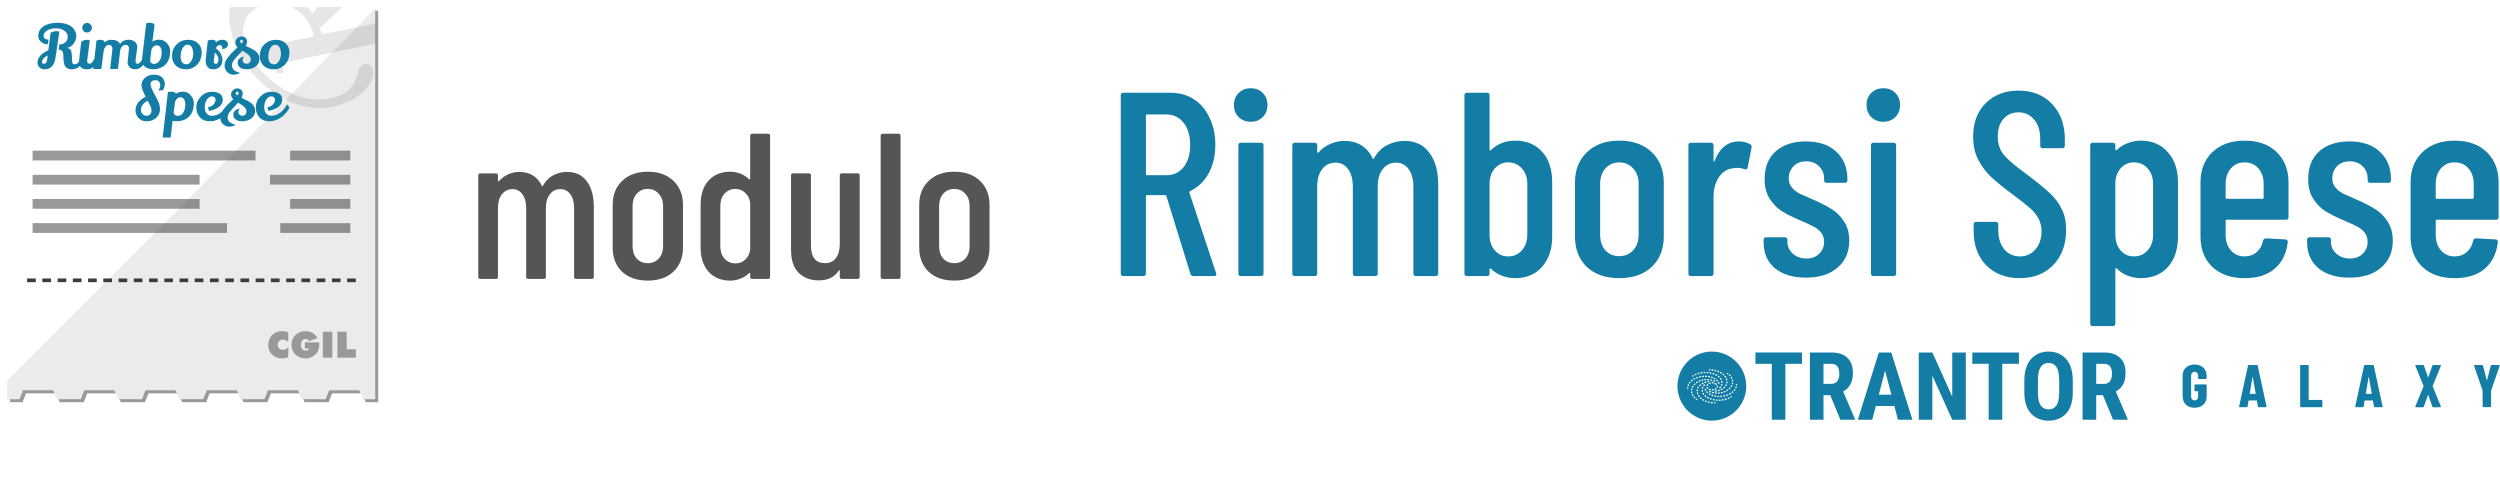 <?xml version="1.0" encoding="UTF-8" standalone="no"?>
<!-- Generator: Adobe Illustrator 19.0.0, SVG Export Plug-In . SVG Version: 6.00 Build 0)  -->

<svg
   version="1.1"
   id="Layer_1"
   x="0px"
   y="0px"
   viewBox="0 0 245.669 47.244"
   xml:space="preserve"
   sodipodi:docname="reimbursements-logo-modulo.svg"
   inkscape:version="1.4.2 (ebf0e940d0, 2025-05-08)"
   width="65mm"
   height="12.5mm"
   xmlns:inkscape="http://www.inkscape.org/namespaces/inkscape"
   xmlns:sodipodi="http://sodipodi.sourceforge.net/DTD/sodipodi-0.dtd"
   xmlns="http://www.w3.org/2000/svg"
   xmlns:svg="http://www.w3.org/2000/svg"><defs
   id="defs53">










	
	






		
		
		
	
	
	
















































































































































































































































<filter
   inkscape:collect="always"
   style="color-interpolation-filters:sRGB"
   id="filter65"
   x="-0.027"
   y="-0.026"
   width="1.055"
   height="1.052"><feGaussianBlur
     inkscape:collect="always"
     stdDeviation="5.309"
     id="feGaussianBlur65" /></filter><inkscape:path-effect
   effect="powerstroke"
   id="path-effect26927"
   is_visible="true"
   lpeversion="1"
   offset_points="0,1"
   not_jump="false"
   sort_points="true"
   interpolator_type="CubicBezierJohan"
   interpolator_beta="0.2"
   start_linecap_type="zerowidth"
   linejoin_type="extrp_arc"
   miter_limit="4"
   scale_width="1"
   end_linecap_type="zerowidth"
   message="" /><inkscape:path-effect
   effect="powerstroke"
   id="path-effect26144"
   is_visible="true"
   lpeversion="1"
   offset_points="0,1"
   not_jump="false"
   sort_points="true"
   interpolator_type="CubicBezierJohan"
   interpolator_beta="0.2"
   start_linecap_type="zerowidth"
   linejoin_type="extrp_arc"
   miter_limit="4"
   scale_width="1"
   end_linecap_type="zerowidth"
   message="" /></defs><sodipodi:namedview
   id="namedview51"
   pagecolor="#ffffff"
   bordercolor="#000000"
   borderopacity="0.25"
   inkscape:showpageshadow="false"
   inkscape:pageopacity="0.0"
   inkscape:pagecheckerboard="0"
   inkscape:deskcolor="#d1d1d1"
   showgrid="false"
   inkscape:zoom="3.809375"
   inkscape:cx="171.28794"
   inkscape:cy="15.488105"
   inkscape:window-width="2520"
   inkscape:window-height="1404"
   inkscape:window-x="2600"
   inkscape:window-y="0"
   inkscape:window-maximized="1"
   inkscape:current-layer="Layer_1"
   inkscape:document-units="mm" />







<g
   id="g20">
</g>
<g
   id="g22">
</g>
<g
   id="g24">
</g>
<g
   id="g26">
</g>
<g
   id="g28">
</g>
<g
   id="g30">
</g>
<g
   id="g32">
</g>
<g
   id="g34">
</g>
<g
   id="g36">
</g>
<g
   id="g38">
</g>
<g
   id="g40">
</g>
<g
   id="g42">
</g>
<g
   id="g44">
</g>
<g
   id="g46">
</g>
<g
   id="g48">
</g>
<g
   id="g20-0"
   transform="translate(-244.027,19.04)">
</g><g
   id="g22-6"
   transform="translate(-244.027,19.04)">
</g><g
   id="g24-1"
   transform="translate(-244.027,19.04)">
</g><g
   id="g26-5"
   transform="translate(-244.027,19.04)">
</g><g
   id="g28-5"
   transform="translate(-244.027,19.04)">
</g><g
   id="g30-4"
   transform="translate(-244.027,19.04)">
</g><g
   id="g32-7"
   transform="translate(-244.027,19.04)">
</g><g
   id="g34-6"
   transform="translate(-244.027,19.04)">
</g><g
   id="g36-5"
   transform="translate(-244.027,19.04)">
</g><g
   id="g38-6"
   transform="translate(-244.027,19.04)">
</g><g
   id="g40-9"
   transform="translate(-244.027,19.04)">
</g><g
   id="g42-3"
   transform="translate(-244.027,19.04)">
</g><g
   id="g44-7"
   transform="translate(-244.027,19.04)">
</g><g
   id="g46-4"
   transform="translate(-244.027,19.04)">
</g><g
   id="g48-5"
   transform="translate(-244.027,19.04)">
</g><g
   id="g714"
   transform="translate(-894.281,-113.692)">
</g><g
   id="g716"
   transform="translate(-894.281,-113.692)">
</g><g
   id="g718"
   transform="translate(-894.281,-113.692)">
</g><g
   id="g720"
   transform="translate(-894.281,-113.692)">
</g><g
   id="g722"
   transform="translate(-894.281,-113.692)">
</g><g
   id="g724"
   transform="translate(-894.281,-113.692)">
</g><g
   id="g726"
   transform="translate(-894.281,-113.692)">
</g><g
   id="g728"
   transform="translate(-894.281,-113.692)">
</g><g
   id="g730"
   transform="translate(-894.281,-113.692)">
</g><g
   id="g732"
   transform="translate(-894.281,-113.692)">
</g><g
   id="g734"
   transform="translate(-894.281,-113.692)">
</g><g
   id="g736"
   transform="translate(-894.281,-113.692)">
</g><g
   id="g738"
   transform="translate(-894.281,-113.692)">
</g><g
   id="g740"
   transform="translate(-894.281,-113.692)">
</g><g
   id="g742"
   transform="translate(-894.281,-113.692)">
</g><g
   id="g1601"
   transform="matrix(0.221,0,0,0.221,-168.895,20.198)">
</g><g
   id="g1603"
   transform="matrix(0.221,0,0,0.221,-168.895,20.198)">
</g><g
   id="g1605"
   transform="matrix(0.221,0,0,0.221,-168.895,20.198)">
</g><g
   id="g1607"
   transform="matrix(0.221,0,0,0.221,-168.895,20.198)">
</g><g
   id="g1609"
   transform="matrix(0.221,0,0,0.221,-168.895,20.198)">
</g><g
   id="g1611"
   transform="matrix(0.221,0,0,0.221,-168.895,20.198)">
</g><g
   id="g1613"
   transform="matrix(0.221,0,0,0.221,-168.895,20.198)">
</g><g
   id="g1615"
   transform="matrix(0.221,0,0,0.221,-168.895,20.198)">
</g><g
   id="g1617"
   transform="matrix(0.221,0,0,0.221,-168.895,20.198)">
</g><g
   id="g1619"
   transform="matrix(0.221,0,0,0.221,-168.895,20.198)">
</g><g
   id="g1621"
   transform="matrix(0.221,0,0,0.221,-168.895,20.198)">
</g><g
   id="g1623"
   transform="matrix(0.221,0,0,0.221,-168.895,20.198)">
</g><g
   id="g1625"
   transform="matrix(0.221,0,0,0.221,-168.895,20.198)">
</g><g
   id="g1627"
   transform="matrix(0.221,0,0,0.221,-168.895,20.198)">
</g><g
   id="g1629"
   transform="matrix(0.221,0,0,0.221,-168.895,20.198)">
</g><g
   aria-label="Rimborsi Spese"
   id="text1921"
   style="font-stretch:condensed;font-size:25.896px;font-family:'Barlow Condensed';-inkscape-font-specification:'Barlow Condensed,  Condensed';fill:#137da5;fill-opacity:1;stroke-width:2.081"
   transform="matrix(0.994,0,0,0.994,20.014,122.743)"><path
     d="m 97.865,-96.192 q -0.233,0 -0.311,-0.207 l -2.382,-7.717 q -0.026,-0.078 -0.104,-0.078 h -1.813 q -0.104,0 -0.104,0.104 v 7.639 q 0,0.259 -0.259,0.259 h -1.968 q -0.259,0 -0.259,-0.259 v -17.609 q 0,-0.259 0.259,-0.259 h 4.635 q 1.321,0 2.331,0.647 1.01,0.647 1.554,1.839 0.57,1.165 0.57,2.667 0,1.631 -0.673,2.849 -0.673,1.191 -1.839,1.735 -0.078,0.078 -0.052,0.155 l 2.641,7.95 0.026,0.104 q 0,0.181 -0.233,0.181 z m -4.609,-15.978 q -0.104,0 -0.104,0.104 v 5.801 q 0,0.104 0.104,0.104 h 1.916 q 1.062,0 1.709,-0.803 0.647,-0.829 0.647,-2.175 0,-1.398 -0.647,-2.201 -0.647,-0.829 -1.709,-0.829 z"
     style="font-weight:500;-inkscape-font-specification:'Barlow Condensed,  Medium Condensed';fill:#137da5;fill-opacity:1"
     id="path2885" /><path
     d="m 103.51,-111.445 q -0.725,0 -1.191,-0.466 -0.466,-0.466 -0.466,-1.191 0,-0.725 0.466,-1.191 0.466,-0.466 1.191,-0.466 0.751,0 1.191,0.466 0.466,0.44 0.466,1.191 0,0.725 -0.466,1.191 -0.466,0.466 -1.191,0.466 z m -0.958,15.253 q -0.259,0 -0.259,-0.259 v -12.663 q 0,-0.259 0.259,-0.259 h 1.968 q 0.259,0 0.259,0.259 v 12.663 q 0,0.259 -0.259,0.259 z"
     style="font-weight:500;-inkscape-font-specification:'Barlow Condensed,  Medium Condensed';fill:#137da5;fill-opacity:1"
     id="path2882" /><path
     d="m 118.711,-109.555 q 1.606,0 2.46,1.165 0.88,1.139 0.88,3.211 v 8.727 q 0,0.259 -0.259,0.259 h -1.942 q -0.259,0 -0.259,-0.259 v -8.546 q 0,-1.139 -0.466,-1.761 -0.466,-0.647 -1.243,-0.647 -0.829,0 -1.321,0.647 -0.492,0.622 -0.492,1.735 v 8.572 q 0,0.259 -0.259,0.259 h -1.942 q -0.259,0 -0.259,-0.259 v -8.546 q 0,-1.139 -0.466,-1.761 -0.466,-0.647 -1.243,-0.647 -0.829,0 -1.321,0.647 -0.492,0.622 -0.492,1.735 v 8.572 q 0,0.259 -0.259,0.259 h -1.942 q -0.259,0 -0.259,-0.259 v -12.663 q 0,-0.259 0.259,-0.259 h 1.942 q 0.259,0 0.259,0.259 v 0.647 q 0,0.052 0.026,0.078 0.052,0.026 0.104,-0.026 0.518,-0.57 1.191,-0.855 0.673,-0.285 1.347,-0.285 1.968,0 2.823,1.735 0.026,0.052 0.078,0.052 0.052,-0.026 0.078,-0.129 0.518,-0.88 1.321,-1.269 0.803,-0.388 1.657,-0.388 z"
     style="font-weight:500;-inkscape-font-specification:'Barlow Condensed,  Medium Condensed';fill:#137da5;fill-opacity:1"
     id="path2879" /><path
     d="m 129.639,-109.581 q 1.709,0 2.693,1.114 0.984,1.088 0.984,3.004 v 5.386 q 0,1.839 -1.01,2.978 -0.984,1.114 -2.667,1.114 -0.622,0 -1.269,-0.233 -0.622,-0.233 -1.114,-0.699 -0.052,-0.052 -0.104,-0.026 -0.026,0.026 -0.026,0.078 v 0.414 q 0,0.259 -0.259,0.259 h -1.968 q -0.259,0 -0.259,-0.259 v -17.609 q 0,-0.259 0.259,-0.259 h 1.968 q 0.259,0 0.259,0.259 v 5.386 q 0,0.052 0.052,0.078 0.052,0 0.104,-0.078 0.984,-0.906 2.357,-0.906 z m 1.217,4.273 q 0,-0.932 -0.544,-1.528 -0.518,-0.596 -1.347,-0.596 -0.803,0 -1.321,0.596 -0.518,0.596 -0.518,1.528 v 5.05 q 0,0.932 0.518,1.528 0.518,0.596 1.321,0.596 0.829,0 1.347,-0.596 0.544,-0.596 0.544,-1.528 z"
     style="font-weight:500;-inkscape-font-specification:'Barlow Condensed,  Medium Condensed';fill:#137da5;fill-opacity:1"
     id="path2876" /><path
     d="m 139.946,-95.985 q -2.02,0 -3.211,-1.114 -1.165,-1.139 -1.165,-3.004 v -5.36 q 0,-1.839 1.191,-2.978 1.191,-1.139 3.185,-1.139 2.02,0 3.211,1.139 1.191,1.139 1.191,2.978 v 5.36 q 0,1.865 -1.191,3.004 -1.191,1.114 -3.211,1.114 z m 0,-2.175 q 0.829,0 1.372,-0.57 0.544,-0.596 0.544,-1.554 v -5.024 q 0,-0.932 -0.544,-1.528 -0.544,-0.596 -1.372,-0.596 -0.829,0 -1.372,0.596 -0.518,0.596 -0.518,1.528 v 5.024 q 0,0.958 0.518,1.554 0.544,0.57 1.372,0.57 z"
     style="font-weight:500;-inkscape-font-specification:'Barlow Condensed,  Medium Condensed';fill:#137da5;fill-opacity:1"
     id="path2873" /><path
     d="m 151.78,-109.503 q 0.647,0 1.114,0.285 0.181,0.104 0.129,0.337 l -0.388,1.968 q -0.026,0.233 -0.311,0.155 -0.337,-0.129 -0.725,-0.129 -0.155,0 -0.466,0.052 -0.803,0.078 -1.347,0.88 -0.518,0.803 -0.518,1.942 v 7.562 q 0,0.259 -0.259,0.259 h -1.968 q -0.259,0 -0.259,-0.259 v -12.663 q 0,-0.259 0.259,-0.259 h 1.968 q 0.259,0 0.259,0.259 v 1.502 q 0,0.078 0.026,0.104 0.052,0 0.078,-0.078 0.751,-1.916 2.408,-1.916 z"
     style="font-weight:500;-inkscape-font-specification:'Barlow Condensed,  Medium Condensed';fill:#137da5;fill-opacity:1"
     id="path2870" /><path
     d="m 158.409,-96.037 q -1.942,0 -3.082,-0.932 -1.114,-0.958 -1.114,-2.564 v -0.233 q 0,-0.259 0.259,-0.259 h 1.839 q 0.259,0 0.259,0.259 v 0.181 q 0,0.699 0.544,1.191 0.544,0.466 1.347,0.466 0.777,0 1.243,-0.466 0.492,-0.466 0.492,-1.191 0,-0.57 -0.337,-0.958 -0.337,-0.388 -0.803,-0.596 -0.44,-0.233 -1.372,-0.622 -1.01,-0.44 -1.683,-0.855 -0.647,-0.414 -1.165,-1.191 -0.518,-0.777 -0.518,-1.968 0,-1.761 1.088,-2.745 1.114,-0.984 2.978,-0.984 1.916,0 3.004,1.01 1.114,1.01 1.114,2.745 v 0.078 q 0,0.259 -0.259,0.259 h -1.787 q -0.259,0 -0.259,-0.259 v -0.181 q 0,-0.699 -0.492,-1.191 -0.492,-0.492 -1.269,-0.492 -0.803,0 -1.269,0.492 -0.466,0.492 -0.466,1.191 0,0.544 0.311,0.906 0.311,0.363 0.751,0.596 0.44,0.207 1.398,0.622 1.062,0.466 1.761,0.906 0.699,0.414 1.217,1.191 0.544,0.777 0.544,1.942 0,1.683 -1.165,2.667 -1.139,0.984 -3.108,0.984 z"
     style="font-weight:500;-inkscape-font-specification:'Barlow Condensed,  Medium Condensed';fill:#137da5;fill-opacity:1"
     id="path2867" /><path
     d="m 166.049,-111.445 q -0.725,0 -1.191,-0.466 -0.466,-0.466 -0.466,-1.191 0,-0.725 0.466,-1.191 0.466,-0.466 1.191,-0.466 0.751,0 1.191,0.466 0.466,0.44 0.466,1.191 0,0.725 -0.466,1.191 -0.466,0.466 -1.191,0.466 z m -0.958,15.253 q -0.259,0 -0.259,-0.259 v -12.663 q 0,-0.259 0.259,-0.259 h 1.968 q 0.259,0 0.259,0.259 v 12.663 q 0,0.259 -0.259,0.259 z"
     style="font-weight:500;-inkscape-font-specification:'Barlow Condensed,  Medium Condensed';fill:#137da5;fill-opacity:1"
     id="path2864" /><path
     d="m 179.541,-95.985 q -2.046,0 -3.315,-1.269 -1.243,-1.295 -1.243,-3.366 v -0.673 q 0,-0.259 0.259,-0.259 h 1.916 q 0.259,0 0.259,0.259 v 0.544 q 0,1.191 0.596,1.916 0.596,0.699 1.528,0.699 0.932,0 1.528,-0.673 0.622,-0.699 0.622,-1.813 0,-0.751 -0.337,-1.321 -0.311,-0.57 -0.855,-1.01 -0.518,-0.466 -1.709,-1.347 -1.321,-0.984 -2.072,-1.683 -0.751,-0.699 -1.269,-1.683 -0.518,-0.984 -0.518,-2.305 0,-2.098 1.243,-3.315 1.243,-1.243 3.237,-1.243 2.072,0 3.315,1.321 1.269,1.321 1.269,3.47 v 0.647 q 0,0.259 -0.259,0.259 h -1.916 q -0.259,0 -0.259,-0.259 v -0.699 q 0,-1.165 -0.596,-1.865 -0.596,-0.725 -1.554,-0.725 -0.906,0 -1.476,0.647 -0.57,0.622 -0.57,1.761 0,1.036 0.57,1.761 0.57,0.699 2.201,1.89 1.554,1.165 2.331,1.89 0.803,0.725 1.217,1.606 0.44,0.855 0.44,2.046 0,2.175 -1.269,3.496 -1.269,1.295 -3.315,1.295 z"
     style="font-weight:500;-inkscape-font-specification:'Barlow Condensed,  Medium Condensed';fill:#137da5;fill-opacity:1"
     id="path2861" /><path
     d="m 191.505,-109.581 q 1.683,0 2.667,1.139 1.01,1.114 1.01,2.952 v 5.386 q 0,1.916 -1.01,3.03 -0.984,1.088 -2.667,1.088 -0.622,0 -1.269,-0.233 -0.622,-0.233 -1.114,-0.725 -0.129,-0.078 -0.129,0.052 v 5.386 q 0,0.259 -0.259,0.259 h -1.968 q -0.259,0 -0.259,-0.259 v -17.609 q 0,-0.259 0.259,-0.259 h 1.968 q 0.259,0 0.259,0.259 v 0.414 q 0,0.052 0.052,0.078 0.052,0 0.104,-0.052 0.492,-0.466 1.114,-0.673 0.622,-0.233 1.243,-0.233 z m 1.217,4.273 q 0,-0.932 -0.544,-1.528 -0.518,-0.596 -1.347,-0.596 -0.803,0 -1.321,0.596 -0.518,0.596 -0.518,1.528 v 5.05 q 0,0.932 0.518,1.528 0.518,0.596 1.321,0.596 0.829,0 1.347,-0.596 0.544,-0.596 0.544,-1.528 z"
     style="font-weight:500;-inkscape-font-specification:'Barlow Condensed,  Medium Condensed';fill:#137da5;fill-opacity:1"
     id="path2858" /><path
     d="m 206.11,-102.019 q 0,0.259 -0.259,0.259 h -5.852 q -0.104,0 -0.104,0.104 v 1.398 q 0,0.932 0.518,1.528 0.518,0.596 1.347,0.596 0.725,0 1.217,-0.44 0.492,-0.44 0.622,-1.139 0.078,-0.207 0.285,-0.207 l 1.916,0.104 q 0.129,0 0.181,0.078 0.078,0.078 0.052,0.181 -0.181,1.683 -1.295,2.641 -1.088,0.932 -2.978,0.932 -1.994,0 -3.185,-1.114 -1.165,-1.114 -1.165,-2.978 v -5.386 q 0,-1.839 1.165,-2.978 1.191,-1.139 3.185,-1.139 2.02,0 3.185,1.139 1.165,1.139 1.165,2.978 z m -4.351,-5.412 q -0.829,0 -1.347,0.596 -0.518,0.596 -0.518,1.528 v 1.372 q 0,0.104 0.104,0.104 h 3.548 q 0.104,0 0.104,-0.104 v -1.372 q 0,-0.932 -0.518,-1.528 -0.518,-0.596 -1.372,-0.596 z"
     style="font-weight:500;-inkscape-font-specification:'Barlow Condensed,  Medium Condensed';fill:#137da5;fill-opacity:1"
     id="path2855" /><path
     d="m 212.144,-96.037 q -1.942,0 -3.082,-0.932 -1.114,-0.958 -1.114,-2.564 v -0.233 q 0,-0.259 0.259,-0.259 h 1.839 q 0.259,0 0.259,0.259 v 0.181 q 0,0.699 0.544,1.191 0.544,0.466 1.347,0.466 0.777,0 1.243,-0.466 0.492,-0.466 0.492,-1.191 0,-0.57 -0.337,-0.958 -0.337,-0.388 -0.803,-0.596 -0.44,-0.233 -1.372,-0.622 -1.01,-0.44 -1.683,-0.855 -0.647,-0.414 -1.165,-1.191 -0.518,-0.777 -0.518,-1.968 0,-1.761 1.088,-2.745 1.114,-0.984 2.978,-0.984 1.916,0 3.004,1.01 1.114,1.01 1.114,2.745 v 0.078 q 0,0.259 -0.259,0.259 h -1.787 q -0.259,0 -0.259,-0.259 v -0.181 q 0,-0.699 -0.492,-1.191 -0.492,-0.492 -1.269,-0.492 -0.803,0 -1.269,0.492 -0.466,0.492 -0.466,1.191 0,0.544 0.311,0.906 0.311,0.363 0.751,0.596 0.44,0.207 1.398,0.622 1.062,0.466 1.761,0.906 0.699,0.414 1.217,1.191 0.544,0.777 0.544,1.942 0,1.683 -1.165,2.667 -1.139,0.984 -3.108,0.984 z"
     style="font-weight:500;-inkscape-font-specification:'Barlow Condensed,  Medium Condensed';fill:#137da5;fill-opacity:1"
     id="path2852" /><path
     d="m 226.878,-102.019 q 0,0.259 -0.259,0.259 h -5.852 q -0.104,0 -0.104,0.104 v 1.398 q 0,0.932 0.518,1.528 0.518,0.596 1.347,0.596 0.725,0 1.217,-0.44 0.492,-0.44 0.622,-1.139 0.078,-0.207 0.285,-0.207 l 1.916,0.104 q 0.129,0 0.181,0.078 0.078,0.078 0.052,0.181 -0.181,1.683 -1.295,2.641 -1.088,0.932 -2.978,0.932 -1.994,0 -3.185,-1.114 -1.165,-1.114 -1.165,-2.978 v -5.386 q 0,-1.839 1.165,-2.978 1.191,-1.139 3.185,-1.139 2.02,0 3.185,1.139 1.165,1.139 1.165,2.978 z m -4.351,-5.412 q -0.829,0 -1.347,0.596 -0.518,0.596 -0.518,1.528 v 1.372 q 0,0.104 0.104,0.104 h 3.548 q 0.104,0 0.104,-0.104 v -1.372 q 0,-0.932 -0.518,-1.528 -0.518,-0.596 -1.372,-0.596 z"
     style="font-weight:500;-inkscape-font-specification:'Barlow Condensed,  Medium Condensed';fill:#137da5;fill-opacity:1"
     id="path2849" /></g><g
   aria-label="modulo"
   id="text2648"
   style="font-stretch:condensed;font-size:20.504px;font-family:'Barlow Condensed';-inkscape-font-specification:'Barlow Condensed,  Condensed';fill:#555555;fill-opacity:1;stroke-width:1.648"
   transform="matrix(0.994,0,0,0.994,20.014,122.743)"><path
     d="m 35.924,-106.489 q 1.271,0 1.948,0.923 0.697,0.902 0.697,2.542 v 6.91 q 0,0.205 -0.205,0.205 h -1.538 q -0.205,0 -0.205,-0.205 v -6.766 q 0,-0.902 -0.369,-1.394 -0.369,-0.513 -0.984,-0.513 -0.656,0 -1.046,0.513 -0.39,0.492 -0.39,1.374 v 6.787 q 0,0.205 -0.205,0.205 h -1.538 q -0.205,0 -0.205,-0.205 v -6.766 q 0,-0.902 -0.369,-1.394 -0.369,-0.513 -0.984,-0.513 -0.656,0 -1.046,0.513 -0.39,0.492 -0.39,1.374 v 6.787 q 0,0.205 -0.205,0.205 h -1.538 q -0.205,0 -0.205,-0.205 v -10.026 q 0,-0.205 0.205,-0.205 h 1.538 q 0.205,0 0.205,0.205 v 0.513 q 0,0.041 0.021,0.061 0.041,0.021 0.082,-0.021 0.41,-0.451 0.943,-0.677 0.533,-0.226 1.066,-0.226 1.558,0 2.235,1.374 0.021,0.041 0.062,0.041 0.041,-0.021 0.062,-0.103 0.41,-0.697 1.046,-1.005 0.636,-0.308 1.312,-0.308 z"
     style="font-weight:500;-inkscape-font-specification:'Barlow Condensed,  Medium Condensed';fill:#555555;fill-opacity:1"
     id="path2793" /><path
     d="m 43.9,-95.745 q -1.599,0 -2.542,-0.882 -0.923,-0.902 -0.923,-2.378 v -4.244 q 0,-1.456 0.943,-2.358 0.943,-0.902 2.522,-0.902 1.599,0 2.542,0.902 0.943,0.902 0.943,2.358 v 4.244 q 0,1.476 -0.943,2.378 -0.943,0.882 -2.542,0.882 z m 0,-1.722 q 0.656,0 1.087,-0.451 0.431,-0.472 0.431,-1.23 v -3.978 q 0,-0.738 -0.431,-1.21 -0.431,-0.472 -1.087,-0.472 -0.656,0 -1.087,0.472 -0.41,0.472 -0.41,1.21 v 3.978 q 0,0.759 0.41,1.23 0.431,0.451 1.087,0.451 z"
     style="font-weight:500;-inkscape-font-specification:'Barlow Condensed,  Medium Condensed';fill:#555555;fill-opacity:1"
     id="path2790" /><path
     d="m 54.029,-110.056 q 0,-0.205 0.205,-0.205 h 1.558 q 0.205,0 0.205,0.205 v 13.943 q 0,0.205 -0.205,0.205 h -1.558 q -0.205,0 -0.205,-0.205 v -0.328 q 0,-0.041 -0.041,-0.062 -0.021,-0.021 -0.062,0.021 -0.39,0.369 -0.882,0.554 -0.492,0.185 -0.984,0.185 -1.353,0 -2.153,-0.882 -0.779,-0.902 -0.779,-2.358 v -4.265 q 0,-1.517 0.779,-2.378 0.8,-0.882 2.153,-0.882 0.492,0 0.984,0.185 0.492,0.185 0.882,0.554 0.041,0.041 0.062,0.021 0.041,-0.021 0.041,-0.061 z m -1.456,12.61 q 0.574,0 0.964,-0.369 0.41,-0.39 0.492,-1.005 v -4.613 q -0.082,-0.615 -0.492,-0.984 -0.39,-0.39 -0.964,-0.39 -0.656,0 -1.087,0.472 -0.41,0.472 -0.41,1.21 v 3.998 q 0,0.738 0.41,1.21 0.431,0.472 1.087,0.472 z"
     style="font-weight:500;-inkscape-font-specification:'Barlow Condensed,  Medium Condensed';fill:#555555;fill-opacity:1"
     id="path2787" /><path
     d="m 62.887,-106.14 q 0,-0.205 0.205,-0.205 h 1.558 q 0.205,0 0.205,0.205 v 10.026 q 0,0.205 -0.205,0.205 h -1.558 q -0.205,0 -0.205,-0.205 v -0.595 q 0,-0.062 -0.041,-0.062 -0.021,0 -0.062,0.041 -0.615,0.964 -1.968,0.964 -1.23,0 -1.989,-0.738 -0.759,-0.759 -0.759,-2.296 v -7.34 q 0,-0.205 0.205,-0.205 h 1.558 q 0.205,0 0.205,0.205 v 6.91 q 0,1.763 1.394,1.763 0.697,0 1.066,-0.492 0.39,-0.513 0.39,-1.394 z"
     style="font-weight:500;-inkscape-font-specification:'Barlow Condensed,  Medium Condensed';fill:#555555;fill-opacity:1"
     id="path2784" /><path
     d="m 67.131,-95.909 q -0.205,0 -0.205,-0.205 v -13.943 q 0,-0.205 0.205,-0.205 h 1.558 q 0.205,0 0.205,0.205 v 13.943 q 0,0.205 -0.205,0.205 z"
     style="font-weight:500;-inkscape-font-specification:'Barlow Condensed,  Medium Condensed';fill:#555555;fill-opacity:1"
     id="path2781" /><path
     d="m 74.205,-95.745 q -1.599,0 -2.542,-0.882 -0.923,-0.902 -0.923,-2.378 v -4.244 q 0,-1.456 0.943,-2.358 0.943,-0.902 2.522,-0.902 1.599,0 2.542,0.902 0.943,0.902 0.943,2.358 v 4.244 q 0,1.476 -0.943,2.378 -0.943,0.882 -2.542,0.882 z m 0,-1.722 q 0.656,0 1.087,-0.451 0.431,-0.472 0.431,-1.23 v -3.978 q 0,-0.738 -0.431,-1.21 -0.431,-0.472 -1.087,-0.472 -0.656,0 -1.087,0.472 -0.41,0.472 -0.41,1.21 v 3.978 q 0,0.759 0.41,1.23 0.431,0.451 1.087,0.451 z"
     style="font-weight:500;-inkscape-font-specification:'Barlow Condensed,  Medium Condensed';fill:#555555;fill-opacity:1"
     id="path2778" /></g><g
   inkscape:label="Livello 1"
   id="layer1"
   transform="matrix(2.439,0,0,2.439,-1.837,-0.657)"><polygon
     style="fill:#999999;fill-opacity:1;filter:url(#filter65)"
     points="272.875,500.779 268.439,512 238.168,512 233.732,500.779 195.806,500.779 191.369,512 161.011,512 156.662,500.779 118.649,500.779 114.3,512 83.942,512 79.592,500.779 41.58,500.779 37.23,512 21.572,512 21.572,19.224 485.034,19.224 485.034,512 469.377,512 465.028,500.779 427.015,500.779 422.666,512 392.307,512 387.958,500.779 349.945,500.779 345.596,512 315.237,512 310.801,500.779 "
     id="polygon4"
     transform="matrix(0.032,0,0,0.032,0.47,0.091)" /><g
     id="g4"
     transform="translate(18.217,-0.557)"><polygon
       style="fill:#ffffff"
       points="392.307,512 387.958,500.779 349.945,500.779 345.596,512 315.237,512 310.801,500.779 272.875,500.779 268.439,512 238.168,512 233.732,500.779 195.806,500.779 191.369,512 161.011,512 156.662,500.779 118.649,500.779 114.3,512 83.942,512 79.592,500.779 41.58,500.779 37.23,512 21.572,512 21.572,19.224 485.034,19.224 485.034,512 469.377,512 465.028,500.779 427.015,500.779 422.666,512 "
       id="polygon1-3"
       transform="matrix(0.032,0,0,0.032,-17.866,0.529)" /><path
       style="opacity:0.1;fill:#050101;stroke-width:0.032"
       d="M -2.908,1.889 -4.471,2.207 c -0.031,-0.05 -0.056,-0.089 -0.067,-0.117 l -0.047,-0.123 c 0.039,-0.042 0.131,-0.131 0.281,-0.268 0.084,-0.078 0.19,-0.173 0.312,-0.284 0.103,-0.098 0.203,-0.187 0.293,-0.27 0.011,-0.011 0.022,-0.019 0.033,-0.031 h -1.006 c -0.008,0.008 -0.014,0.02 -0.025,0.031 -0.05,0.067 -0.109,0.142 -0.176,0.229 -0.059,-0.081 -0.114,-0.156 -0.176,-0.229 -0.008,-0.011 -0.017,-0.019 -0.025,-0.031 h -0.661 c 0.019,0.008 0.042,0.02 0.061,0.031 0.256,0.125 0.463,0.312 0.616,0.555 0.039,0.059 0.072,0.12 0.103,0.184 0.053,0.106 0.098,0.242 0.139,0.41 L -6.4,2.617 c -0.265,0.056 -0.468,0.092 -0.608,0.111 0.332,0.393 0.577,0.75 0.736,1.07 l 0.259,-0.05 c -0.061,-0.114 -0.086,-0.201 -0.075,-0.254 0.008,-0.056 0.042,-0.095 0.1,-0.123 0.061,-0.031 0.281,-0.086 0.663,-0.167 L -3.934,2.915 -2.325,2.58 v -0.811 z m 0.446,1.675 c -0.033,-0.072 -0.089,-0.12 -0.162,-0.145 -0.072,-0.028 -0.145,-0.022 -0.212,0.008 -0.053,0.028 -0.098,0.067 -0.131,0.117 -0.033,0.053 -0.075,0.167 -0.12,0.343 C -3.181,4.236 -3.376,4.481 -3.674,4.626 -4.067,4.816 -4.499,4.877 -4.976,4.813 -5.199,4.782 -5.419,4.718 -5.642,4.623 -5.895,4.515 -6.146,4.364 -6.4,4.172 -6.874,3.812 -7.23,3.38 -7.473,2.879 -7.662,2.488 -7.715,2.132 -7.635,1.811 c 0.008,-0.039 0.02,-0.075 0.033,-0.111 0.086,-0.243 0.245,-0.429 0.477,-0.555 0.017,-0.011 0.036,-0.022 0.056,-0.031 h -1.118 c -0.003,0.011 -0.006,0.02 -0.006,0.031 -0.014,0.061 -0.022,0.123 -0.028,0.19 -0.008,0.117 -0.008,0.24 0.003,0.365 0.031,0.368 0.148,0.766 0.354,1.193 0.295,0.61 0.713,1.123 1.26,1.538 0.237,0.181 0.474,0.329 0.711,0.443 0.312,0.151 0.624,0.242 0.939,0.281 0.555,0.067 1.079,-0.02 1.572,-0.256 0.382,-0.187 0.663,-0.429 0.842,-0.727 0.134,-0.231 0.162,-0.435 0.078,-0.608 z"
       id="path9" /><rect
       x="-16.15"
       y="6.897"
       style="fill:#999999;fill-opacity:1;stroke-width:0.032"
       width="8.98"
       height="0.393"
       id="rect9-7" /><rect
       x="-16.15"
       y="7.87"
       style="fill:#999999;fill-opacity:1;stroke-width:0.032"
       width="6.728"
       height="0.393"
       id="rect10" /><rect
       x="-16.15"
       y="8.844"
       style="fill:#999999;fill-opacity:1;stroke-width:0.032"
       width="6.728"
       height="0.393"
       id="rect11" /><rect
       x="-16.15"
       y="9.817"
       style="fill:#999999;fill-opacity:1;stroke-width:0.032"
       width="7.833"
       height="0.393"
       id="rect12" /><rect
       x="-6.584"
       y="7.87"
       style="fill:#999999;fill-opacity:1;stroke-width:0.032"
       width="3.234"
       height="0.393"
       id="rect13" /><rect
       x="-5.773"
       y="6.897"
       style="fill:#999999;fill-opacity:1;stroke-width:0.032"
       width="2.423"
       height="0.393"
       id="rect14" /><rect
       x="-5.773"
       y="8.844"
       style="fill:#999999;fill-opacity:1;stroke-width:0.032"
       width="2.423"
       height="0.393"
       id="rect15" /><rect
       x="-6.171"
       y="9.817"
       style="fill:#999999;fill-opacity:1;stroke-width:0.032"
       width="2.821"
       height="0.393"
       id="rect16" /><rect
       x="-16.371"
       y="12.046"
       style="fill:#3b3b42;stroke-width:0.032"
       width="0.349"
       height="0.149"
       id="rect17" /><rect
       x="-15.757"
       y="12.046"
       style="fill:#3b3b42;stroke-width:0.032"
       width="0.349"
       height="0.149"
       id="rect18" /><rect
       x="-15.143"
       y="12.046"
       style="fill:#3b3b42;stroke-width:0.032"
       width="0.349"
       height="0.149"
       id="rect19" /><rect
       x="-14.529"
       y="12.046"
       style="fill:#3b3b42;stroke-width:0.032"
       width="0.349"
       height="0.149"
       id="rect20" /><rect
       x="-13.915"
       y="12.046"
       style="fill:#3b3b42;stroke-width:0.032"
       width="0.349"
       height="0.149"
       id="rect21" /><rect
       x="-13.301"
       y="12.046"
       style="fill:#3b3b42;stroke-width:0.032"
       width="0.349"
       height="0.149"
       id="rect22" /><rect
       x="-12.687"
       y="12.046"
       style="fill:#3b3b42;stroke-width:0.032"
       width="0.349"
       height="0.149"
       id="rect23" /><rect
       x="-12.073"
       y="12.046"
       style="fill:#3b3b42;stroke-width:0.032"
       width="0.349"
       height="0.149"
       id="rect24" /><rect
       x="-11.459"
       y="12.046"
       style="fill:#3b3b42;stroke-width:0.032"
       width="0.349"
       height="0.149"
       id="rect25" /><rect
       x="-10.845"
       y="12.046"
       style="fill:#3b3b42;stroke-width:0.032"
       width="0.349"
       height="0.149"
       id="rect26" /><rect
       x="-10.231"
       y="12.046"
       style="fill:#3b3b42;stroke-width:0.032"
       width="0.349"
       height="0.149"
       id="rect27" /><rect
       x="-9.617"
       y="12.046"
       style="fill:#3b3b42;stroke-width:0.032"
       width="0.349"
       height="0.149"
       id="rect28" /><rect
       x="-9.003"
       y="12.046"
       style="fill:#3b3b42;stroke-width:0.032"
       width="0.349"
       height="0.149"
       id="rect29" /><rect
       x="-8.39"
       y="12.046"
       style="fill:#3b3b42;stroke-width:0.032"
       width="0.349"
       height="0.149"
       id="rect30" /><rect
       x="-7.776"
       y="12.046"
       style="fill:#3b3b42;stroke-width:0.032"
       width="0.349"
       height="0.149"
       id="rect31" /><rect
       x="-7.162"
       y="12.046"
       style="fill:#3b3b42;stroke-width:0.032"
       width="0.349"
       height="0.149"
       id="rect32" /><rect
       x="-6.548"
       y="12.046"
       style="fill:#3b3b42;stroke-width:0.032"
       width="0.349"
       height="0.149"
       id="rect33" /><rect
       x="-5.934"
       y="12.046"
       style="fill:#3b3b42;stroke-width:0.032"
       width="0.349"
       height="0.149"
       id="rect34" /><rect
       x="-5.32"
       y="12.046"
       style="fill:#3b3b42;stroke-width:0.032"
       width="0.349"
       height="0.149"
       id="rect35" /><rect
       x="-4.706"
       y="12.046"
       style="fill:#3b3b42;stroke-width:0.032"
       width="0.349"
       height="0.149"
       id="rect36" /><rect
       x="-4.092"
       y="12.046"
       style="fill:#3b3b42;stroke-width:0.032"
       width="0.349"
       height="0.149"
       id="rect37" /><rect
       x="-3.478"
       y="12.046"
       style="fill:#3b3b42;stroke-width:0.032"
       width="0.349"
       height="0.149"
       id="rect38" /><path
       style="opacity:0.1;fill:#3b3b42;stroke-width:0.032"
       d="m -2.325,16.933 h -0.502 l -0.139,-0.36 h -1.218 l -0.139,0.36 H -5.296 l -0.139,-0.36 h -1.218 l -0.139,0.36 h -0.973 l -0.142,-0.36 h -1.215 l -0.142,0.36 h -0.97 l -0.142,-0.36 h -1.215 l -0.142,0.36 h -0.973 l -0.139,-0.36 h -1.218 l -0.139,0.36 h -0.973 l -0.139,-0.36 h -1.218 l -0.139,0.36 h -0.502 v -0.778 l 5.945,-5.945 0.393,-0.393 0.582,-0.582 0.393,-0.393 7.536,-7.698 z"
       id="path52"
       sodipodi:nodetypes="ccccccccccccccccccccccccccccccccc" /><path
       style="font-size:2.442px;font-family:'Lily Script One';-inkscape-font-specification:'Lily Script One';text-align:center;letter-spacing:0px;text-anchor:middle;fill:#137da5;stroke-width:0.027"
       d="m -14.169,3.079 0.078,0.12 q -0.12,0.42 -0.496,0.42 -0.085,0 -0.149,-0.032 -0.061,-0.032 -0.093,-0.076 -0.032,-0.044 -0.051,-0.112 -0.027,-0.103 -0.029,-0.271 0,-0.168 -0.042,-0.232 -0.039,-0.063 -0.151,-0.071 l 0.027,-0.208 q 0.005,0 0.007,0 0.142,0 0.234,-0.081 0.1,-0.09 0.1,-0.232 0,-0.142 -0.134,-0.239 -0.132,-0.098 -0.342,-0.098 -0.271,0 -0.418,0.134 -0.078,0.073 -0.078,0.176 0,0.129 0.198,0.156 l -0.034,0.183 q -0.149,-0.007 -0.264,-0.1 -0.115,-0.093 -0.115,-0.239 0,-0.256 0.215,-0.393 0.215,-0.139 0.545,-0.139 0.212,0 0.374,0.051 0.276,0.093 0.366,0.322 0.029,0.081 0.029,0.132 0,0.049 0,0.066 -0.01,0.134 -0.1,0.264 -0.088,0.129 -0.266,0.178 0.107,0.022 0.147,0.093 0.039,0.071 0.042,0.215 0.002,0.247 0.022,0.3 0.022,0.051 0.088,0.051 0.178,0 0.291,-0.339 z m -1.497,0.54 q -0.129,0 -0.208,-0.078 -0.078,-0.078 -0.078,-0.193 0,-0.298 0.437,-0.498 0.088,-0.684 0.09,-0.701 0.103,-0.066 0.232,-0.066 0.054,0 0.122,0.015 l -0.154,1.043 q -0.073,0.479 -0.442,0.479 z m -0.105,-0.3 q 0,0.078 0.083,0.078 0.098,0 0.125,-0.176 l 0.022,-0.166 Q -15.771,3.189 -15.771,3.318 Z m 1.678,-1.512 q 0.056,-0.059 0.137,-0.059 0.081,0 0.137,0.059 0.059,0.056 0.059,0.137 0,0.081 -0.059,0.137 -0.056,0.056 -0.137,0.056 -0.081,0 -0.137,-0.056 -0.056,-0.056 -0.056,-0.137 0,-0.081 0.056,-0.137 z m -0.1,0.715 q 0.024,-0.044 0.093,-0.066 0.068,-0.024 0.134,-0.024 0.068,0 0.12,0.017 -0.095,0.735 -0.095,0.742 -0.012,0.049 -0.012,0.083 0,0.032 0.005,0.056 0.01,0.063 0.088,0.063 0.081,0 0.147,-0.103 0.068,-0.105 0.103,-0.237 0.017,0.01 0.054,0.059 0.037,0.049 0.044,0.073 -0.049,0.195 -0.166,0.315 -0.117,0.12 -0.281,0.12 -0.164,0 -0.244,-0.081 -0.078,-0.081 -0.078,-0.208 0,-0.027 0.002,-0.056 z m 1.167,1.082 0.093,-0.811 q 0,-0.068 -0.034,-0.112 -0.032,-0.046 -0.115,-0.046 -0.083,0 -0.137,0.081 -0.054,0.078 -0.068,0.166 -0.085,0.608 -0.095,0.723 h -0.327 l 0.134,-1.148 q 0.103,-0.027 0.156,-0.027 0.154,0 0.168,0.103 0.12,-0.103 0.261,-0.103 0.283,0 0.361,0.168 0.12,-0.171 0.342,-0.171 0.164,0 0.259,0.085 0.095,0.083 0.095,0.21 0,0.037 -0.015,0.129 -0.056,0.366 -0.056,0.43 0,0.115 0.076,0.115 0.063,0 0.134,-0.083 0.073,-0.085 0.117,-0.261 0.083,0.088 0.1,0.139 -0.127,0.425 -0.449,0.425 -0.151,0 -0.225,-0.093 -0.073,-0.093 -0.073,-0.195 l 0.059,-0.54 q 0,-0.066 -0.034,-0.11 -0.034,-0.044 -0.11,-0.044 -0.073,0 -0.129,0.056 -0.056,0.056 -0.078,0.144 -0.073,0.62 -0.095,0.769 z m 1.99,-1.177 q 0.176,0 0.303,0.144 0.127,0.144 0.127,0.337 0,0.027 -0.002,0.056 -0.027,0.32 -0.215,0.488 -0.188,0.166 -0.491,0.166 -0.122,-0.005 -0.212,-0.044 -0.09,-0.039 -0.134,-0.098 -0.083,-0.107 -0.083,-0.19 0,-0.085 0.024,-0.273 0.051,-0.386 0.147,-1.248 0.051,-0.02 0.137,-0.02 0.195,0 0.195,0.112 l -0.083,0.65 q 0.115,-0.081 0.288,-0.081 z m -0.378,0.842 q 0,0.056 0.042,0.095 0.044,0.037 0.12,0.037 0.125,0 0.205,-0.115 0.098,-0.139 0.098,-0.361 0,-0.107 -0.049,-0.19 -0.049,-0.083 -0.151,-0.083 -0.139,0 -0.212,0.166 l -0.02,0.147 q -0.032,0.247 -0.032,0.305 z m 1.553,-0.84 q 0.225,0 0.374,0.144 0.151,0.144 0.151,0.352 0,0.315 -0.186,0.505 -0.183,0.188 -0.444,0.188 -0.261,0 -0.415,-0.149 -0.151,-0.149 -0.151,-0.369 0,-0.308 0.188,-0.488 0.19,-0.183 0.483,-0.183 z m -0.049,0.198 q -0.115,0 -0.193,0.132 -0.078,0.132 -0.085,0.332 0,0.142 0.056,0.234 0.059,0.093 0.176,0.093 0.117,0 0.195,-0.129 0.081,-0.129 0.081,-0.295 0,-0.166 -0.056,-0.264 -0.056,-0.103 -0.173,-0.103 z m 1.399,0.122 q 0,-0.107 -0.1,-0.107 -0.098,0 -0.156,0.127 0.264,0.208 0.264,0.466 0,0.188 -0.105,0.286 -0.105,0.098 -0.264,0.098 -0.159,0 -0.232,-0.098 -0.073,-0.1 -0.073,-0.252 0,-0.046 0.002,-0.068 l 0.085,-0.745 q 0.088,-0.027 0.178,-0.027 0.149,0 0.149,0.11 v 0.005 q 0.098,-0.115 0.249,-0.115 0.11,0 0.171,0.051 0.061,0.049 0.061,0.132 0,0.083 -0.063,0.137 -0.061,0.051 -0.161,0.051 -0.005,0 -0.01,0 0.005,-0.027 0.005,-0.051 z m -0.151,0.474 q 0,-0.142 -0.147,-0.283 -0.044,0.352 -0.044,0.354 0,0.103 0.083,0.103 0.107,0 0.107,-0.173 z m 1.458,-0.366 q 0.193,0.142 0.193,0.335 0,0.193 -0.151,0.31 -0.151,0.117 -0.381,0.117 -0.149,0 -0.249,-0.073 -0.098,-0.076 -0.098,-0.186 0,-0.11 0.073,-0.173 0.073,-0.066 0.183,-0.081 -0.051,0.073 -0.051,0.142 0,0.066 0.046,0.107 0.046,0.042 0.117,0.042 0.071,0 0.117,-0.051 0.046,-0.054 0.046,-0.122 0,-0.112 -0.105,-0.2 -0.063,-0.051 -0.137,-0.095 -0.073,-0.046 -0.078,-0.049 -0.01,-0.007 -0.02,-0.012 -0.044,0.051 -0.127,0.142 -0.083,0.088 -0.132,0.142 -0.137,0.149 -0.154,0.249 -0.005,0.02 -0.005,0.076 0,0.054 0.032,0.112 0.034,0.059 0.081,0.088 0.046,0.029 0.09,0.046 0.046,0.02 0.078,0.027 0.034,0.007 0.034,0.01 0,0.017 -0.054,0.039 -0.1,0.037 -0.21,0.037 -0.107,0 -0.21,-0.078 -0.139,-0.107 -0.139,-0.286 0,-0.11 0.056,-0.217 0.1,-0.19 0.469,-0.523 -0.09,-0.09 -0.09,-0.193 0,-0.103 0.076,-0.173 0.078,-0.071 0.183,-0.071 0.095,0 0.166,0.076 0.046,0.051 0.046,0.129 0,0.078 -0.051,0.176 0.261,0.117 0.354,0.183 z M -7.734,2.581 q 0.059,-0.061 0.059,-0.088 0,-0.061 -0.054,-0.066 -0.061,0 -0.061,0.068 0,0.042 0.056,0.085 z m 1.407,-0.151 q 0.225,0 0.374,0.144 0.151,0.144 0.151,0.352 0,0.315 -0.186,0.505 -0.183,0.188 -0.444,0.188 -0.261,0 -0.415,-0.149 -0.151,-0.149 -0.151,-0.369 0,-0.308 0.188,-0.488 0.19,-0.183 0.483,-0.183 z m -0.049,0.198 q -0.115,0 -0.193,0.132 -0.078,0.132 -0.085,0.332 0,0.142 0.056,0.234 0.059,0.093 0.176,0.093 0.117,0 0.195,-0.129 0.081,-0.129 0.081,-0.295 0,-0.166 -0.056,-0.264 -0.056,-0.103 -0.173,-0.103 z"
       id="text2"
       aria-label="Rimborso" /><path
       style="font-size:2.442px;font-family:'Lily Script One';-inkscape-font-specification:'Lily Script One';text-align:center;letter-spacing:0px;text-anchor:middle;fill:#137da5;stroke-width:0.027"
       d="m -11.08,4.468 q 0.073,-0.11 0.073,-0.205 0,-0.095 -0.054,-0.151 -0.054,-0.056 -0.142,-0.056 -0.088,0 -0.142,0.044 -0.054,0.042 -0.054,0.134 0,0.09 0.127,0.327 0.127,0.237 0.161,0.305 0.093,0.186 0.093,0.359 0,0.217 -0.159,0.354 -0.156,0.134 -0.371,0.134 -0.212,0 -0.335,-0.132 -0.122,-0.134 -0.122,-0.313 0,-0.33 0.408,-0.545 -0.166,-0.327 -0.166,-0.457 0,-0.181 0.144,-0.305 0.147,-0.127 0.357,-0.127 0.212,0 0.325,0.107 0.112,0.107 0.112,0.273 0,0.11 -0.073,0.252 z m -0.64,0.952 q 0.066,0.071 0.159,0.071 0.095,0 0.147,-0.054 0.054,-0.056 0.054,-0.164 0,-0.098 -0.076,-0.239 -0.01,-0.02 -0.037,-0.071 -0.027,-0.054 -0.039,-0.076 -0.273,0.142 -0.273,0.357 0,0.11 0.066,0.176 z m 1.16,-0.899 q 0.159,0 0.186,0.081 0.115,-0.081 0.291,-0.081 0.176,0 0.303,0.144 0.127,0.144 0.127,0.337 0,0.027 -0.002,0.056 -0.027,0.32 -0.215,0.488 -0.188,0.166 -0.491,0.166 -0.068,0 -0.149,-0.017 l -0.078,0.672 H -10.909 q 0.156,-1.345 0.21,-1.827 0.051,-0.02 0.139,-0.02 z m 0.562,0.498 q 0,-0.107 -0.049,-0.19 -0.049,-0.083 -0.151,-0.083 -0.139,0 -0.212,0.181 -0.049,0.361 -0.056,0.42 -0.002,0.073 0.046,0.11 0.049,0.037 0.12,0.037 0.125,0 0.205,-0.112 0.098,-0.139 0.098,-0.361 z m 0.916,0.132 q 0.151,-0.032 0.225,-0.122 0.076,-0.09 0.076,-0.173 0,-0.085 -0.046,-0.115 -0.044,-0.032 -0.098,-0.032 -0.115,0 -0.203,0.129 -0.085,0.127 -0.085,0.305 0,0.176 0.083,0.264 0.085,0.085 0.21,0.085 0.183,0 0.352,-0.127 0.168,-0.127 0.273,-0.332 0.054,0.051 0.098,0.127 -0.081,0.183 -0.286,0.359 -0.103,0.085 -0.244,0.139 -0.139,0.054 -0.288,0.054 -0.244,0 -0.386,-0.149 Q -9.554,5.403 -9.554,5.152 q 0,-0.252 0.188,-0.44 0.19,-0.188 0.454,-0.188 0.188,0 0.305,0.083 0.117,0.081 0.12,0.22 0,0.188 -0.151,0.305 -0.149,0.117 -0.41,0.164 z m 1.704,-0.2 q 0.193,0.142 0.193,0.335 0,0.193 -0.151,0.31 -0.151,0.117 -0.381,0.117 -0.149,0 -0.249,-0.073 -0.098,-0.076 -0.098,-0.186 0,-0.11 0.073,-0.173 0.073,-0.066 0.183,-0.081 -0.051,0.073 -0.051,0.142 0,0.066 0.046,0.107 0.046,0.042 0.117,0.042 0.071,0 0.117,-0.051 0.046,-0.054 0.046,-0.122 0,-0.112 -0.105,-0.2 -0.063,-0.051 -0.137,-0.095 -0.073,-0.046 -0.078,-0.049 -0.01,-0.007 -0.02,-0.012 -0.044,0.051 -0.127,0.142 -0.083,0.088 -0.132,0.142 -0.137,0.149 -0.154,0.249 -0.005,0.02 -0.005,0.076 0,0.054 0.032,0.112 0.034,0.059 0.081,0.088 0.046,0.029 0.09,0.046 0.046,0.02 0.078,0.027 0.034,0.007 0.034,0.01 0,0.017 -0.054,0.039 -0.1,0.037 -0.21,0.037 -0.107,0 -0.21,-0.078 -0.139,-0.107 -0.139,-0.286 0,-0.11 0.056,-0.217 0.1,-0.19 0.469,-0.523 -0.09,-0.09 -0.09,-0.193 0,-0.103 0.076,-0.173 0.078,-0.071 0.183,-0.071 0.095,0 0.166,0.076 0.046,0.051 0.046,0.129 0,0.078 -0.051,0.176 0.261,0.117 0.354,0.183 z m -0.53,-0.276 q 0.059,-0.061 0.059,-0.088 0,-0.061 -0.054,-0.066 -0.061,0 -0.061,0.068 0,0.042 0.056,0.085 z m 1.221,0.476 q 0.151,-0.032 0.225,-0.122 0.076,-0.09 0.076,-0.173 0,-0.085 -0.046,-0.115 -0.044,-0.032 -0.098,-0.032 -0.115,0 -0.203,0.129 -0.085,0.127 -0.085,0.305 0,0.176 0.083,0.264 0.085,0.085 0.21,0.085 0.183,0 0.352,-0.127 0.168,-0.127 0.273,-0.332 0.054,0.051 0.098,0.127 -0.081,0.183 -0.286,0.359 -0.103,0.085 -0.244,0.139 -0.139,0.054 -0.288,0.054 -0.244,0 -0.386,-0.149 -0.151,-0.161 -0.151,-0.413 0,-0.252 0.188,-0.44 0.19,-0.188 0.454,-0.188 0.188,0 0.305,0.083 0.117,0.081 0.12,0.22 0,0.188 -0.151,0.305 -0.149,0.117 -0.41,0.164 z"
       id="text3"
       aria-label="Spese" /><path
       style="font-size:1.464px;font-family:'Futura XBlk BT';-inkscape-font-specification:'Futura XBlk BT';text-align:center;letter-spacing:0px;text-anchor:middle;fill:#999999;stroke-width:0.016"
       d="m -5.85,14.607 q -0.051,-0.049 -0.105,-0.074 -0.054,-0.024 -0.113,-0.024 -0.092,0 -0.149,0.057 -0.056,0.056 -0.056,0.151 0,0.092 0.054,0.147 0.054,0.055 0.144,0.055 0.054,0 0.11,-0.023 0.056,-0.024 0.123,-0.074 l -0.012,0.394 q -0.061,0.025 -0.123,0.037 -0.061,0.013 -0.123,0.013 -0.076,0 -0.147,-0.017 -0.071,-0.017 -0.128,-0.049 -0.139,-0.08 -0.21,-0.202 -0.071,-0.122 -0.071,-0.281 0,-0.117 0.04,-0.217 0.041,-0.1 0.118,-0.177 0.078,-0.077 0.18,-0.116 0.103,-0.04 0.222,-0.04 0.064,0 0.125,0.014 0.062,0.013 0.121,0.039 z m 0.832,0.257 h -0.164 v -0.246 h 0.578 q 0.001,0.032 0.002,0.048 7.147e-4,0.016 7.147e-4,0.028 0,0.09 -0.017,0.164 -0.017,0.074 -0.05,0.132 -0.08,0.134 -0.207,0.206 -0.127,0.071 -0.287,0.071 -0.119,0 -0.221,-0.039 -0.101,-0.04 -0.18,-0.117 -0.078,-0.077 -0.118,-0.177 -0.04,-0.099 -0.04,-0.216 0,-0.117 0.04,-0.217 0.041,-0.1 0.118,-0.176 0.078,-0.076 0.18,-0.116 0.102,-0.04 0.221,-0.04 0.161,0 0.286,0.071 0.125,0.07 0.204,0.206 l -0.335,0.124 q -0.026,-0.044 -0.064,-0.065 -0.037,-0.021 -0.085,-0.021 -0.084,0 -0.134,0.064 -0.049,0.064 -0.049,0.171 0,0.111 0.05,0.172 0.05,0.061 0.142,0.061 0.054,0 0.088,-0.023 0.034,-0.023 0.041,-0.064 z m 0.562,0.374 v -1.046 h 0.382 v 1.046 z m 0.585,0 v -1.046 h 0.377 v 0.707 h 0.366 v 0.339 z"
       id="text4"
       aria-label="CGIL" /></g></g><g
   id="g4-5"
   transform="matrix(1.698,0,0,1.698,164.796,34.549)"><g
     id="g3"
     transform="matrix(0.926,0,0,0.926,-3.297,-0.632)"><path
       d="M 8.461,1.448 V 0.74 H 11.374 V 1.448 H 10.332 V 4.943 H 9.483 V 1.448 Z"
       style="font-weight:bold;font-size:32.518px;font-family:'Roboto Condensed';-inkscape-font-specification:'Roboto Condensed,  Bold';text-align:justify;letter-spacing:0px;fill:#137da5;fill-opacity:1;stroke-width:0.185;stroke-linecap:round;stroke-linejoin:round"
       id="path354" /><path
       d="M 13.77,4.943 13.138,3.408 H 12.716 V 4.943 H 11.865 V 0.74 h 1.354 q 0.629,0 0.981,0.326 0.352,0.323 0.352,0.944 0,0.456 -0.162,0.736 -0.162,0.28 -0.447,0.433 l 0.739,1.723 v 0.04 z M 12.716,1.448 v 1.253 h 0.479 q 0.254,0 0.381,-0.167 0.127,-0.17 0.127,-0.453 0,-0.621 -0.468,-0.632 z"
       style="font-weight:bold;font-size:32.518px;font-family:'Roboto Condensed';-inkscape-font-specification:'Roboto Condensed,  Bold';text-align:justify;letter-spacing:0px;fill:#137da5;fill-opacity:1;stroke-width:0.185;stroke-linecap:round;stroke-linejoin:round"
       id="path351" /><path
       d="m 14.861,4.943 1.313,-4.203 h 0.777 l 1.322,4.203 h -0.904 l -0.225,-0.86 h -1.158 l -0.225,0.86 z M 16.171,3.376 h 0.788 L 16.564,1.875 Z"
       style="font-weight:bold;font-size:32.518px;font-family:'Roboto Condensed';-inkscape-font-specification:'Roboto Condensed,  Bold';text-align:justify;letter-spacing:0px;fill:#137da5;fill-opacity:1;stroke-width:0.185;stroke-linecap:round;stroke-linejoin:round"
       id="path348" /><path
       d="M 21.61,0.74 V 4.943 h -0.849 L 19.52,2.187 V 4.943 H 18.668 V 0.74 h 0.852 L 20.761,3.5 V 0.74 Z"
       style="font-weight:bold;font-size:32.518px;font-family:'Roboto Condensed';-inkscape-font-specification:'Roboto Condensed,  Bold';text-align:justify;letter-spacing:0px;fill:#137da5;fill-opacity:1;stroke-width:0.185;stroke-linecap:round;stroke-linejoin:round"
       id="path345" /><path
       d="M 22.017,1.448 V 0.74 h 2.913 V 1.448 h -1.042 v 3.496 h -0.849 V 1.448 Z"
       style="font-weight:bold;font-size:32.518px;font-family:'Roboto Condensed';-inkscape-font-specification:'Roboto Condensed,  Bold';text-align:justify;letter-spacing:0px;fill:#137da5;fill-opacity:1;stroke-width:0.185;stroke-linecap:round;stroke-linejoin:round"
       id="path342" /><path
       d="m 28.295,3.217 q 0,0.889 -0.416,1.337 -0.416,0.447 -1.094,0.447 -0.675,0 -1.097,-0.447 Q 25.267,4.106 25.267,3.217 V 2.519 q 0,-0.909 0.419,-1.371 0.419,-0.465 1.094,-0.465 0.678,0 1.097,0.465 0.419,0.462 0.419,1.371 z M 27.447,2.513 q 0,-0.6 -0.17,-0.86 Q 27.106,1.393 26.78,1.393 q -0.323,0 -0.494,0.257 -0.167,0.254 -0.17,0.84 v 0.727 q 0,0.572 0.17,0.826 0.173,0.251 0.499,0.251 0.323,0 0.491,-0.248 0.167,-0.248 0.17,-0.808 z"
       style="font-weight:bold;font-size:32.518px;font-family:'Roboto Condensed';-inkscape-font-specification:'Roboto Condensed,  Bold';text-align:justify;letter-spacing:0px;fill:#137da5;fill-opacity:1;stroke-width:0.185;stroke-linecap:round;stroke-linejoin:round"
       id="path339" /><path
       d="M 30.813,4.943 30.18,3.408 H 29.759 V 4.943 H 28.907 V 0.74 h 1.354 q 0.629,0 0.981,0.326 0.352,0.323 0.352,0.944 0,0.456 -0.162,0.736 -0.162,0.28 -0.447,0.433 l 0.739,1.723 v 0.04 z M 29.759,1.448 v 1.253 h 0.479 q 0.254,0 0.381,-0.167 0.127,-0.17 0.127,-0.453 0,-0.621 -0.468,-0.632 z"
       style="font-weight:bold;font-size:32.518px;font-family:'Roboto Condensed';-inkscape-font-specification:'Roboto Condensed,  Bold';text-align:justify;letter-spacing:0px;fill:#137da5;fill-opacity:1;stroke-width:0.185;stroke-linecap:round;stroke-linejoin:round"
       id="path336" /></g><g
     id="g1"
     transform="matrix(1.134,0,0,1.134,15.806,-5.579)"><path
       d="m 26.771,5.604 c -0.023,0 -0.034,0.009 -0.034,0.028 0,0.006 0.001,0.011 0.003,0.015 l 0.431,1.253 0.003,0.019 v 0.8 c 0,0.01 0.003,0.02 0.009,0.028 0.008,0.006 0.017,0.009 0.028,0.009 h 0.36 c 0.01,0 0.018,-0.003 0.025,-0.009 0.008,-0.008 0.012,-0.017 0.012,-0.028 V 6.919 l 0.003,-0.019 0.434,-1.253 c 0.004,-0.014 0.003,-0.025 -0.003,-0.031 -0.006,-0.008 -0.015,-0.012 -0.028,-0.012 h -0.379 c -0.023,0 -0.037,0.01 -0.043,0.031 l -0.191,0.736 c -0.002,0.006 -0.005,0.009 -0.009,0.009 -0.004,0 -0.007,-0.003 -0.009,-0.009 L 27.193,5.635 c -0.006,-0.021 -0.021,-0.031 -0.043,-0.031 z"
       style="font-weight:bold;font-stretch:condensed;font-size:16.933px;font-family:'Barlow Condensed';-inkscape-font-specification:'Barlow Condensed,  Bold Condensed';letter-spacing:8.464px;fill:#137da5;fill-opacity:1;stroke-width:0.096"
       id="path8" /><path
       d="m 23.77,5.604 c -0.021,0 -0.031,0.008 -0.031,0.025 0,0.008 0.001,0.014 0.003,0.019 l 0.419,1.025 c 0.002,0.006 0.002,0.012 0,0.019 l -0.419,1.025 c -0.004,0.012 -0.004,0.023 0,0.031 0.004,0.008 0.013,0.012 0.028,0.012 h 0.366 c 0.021,0 0.034,-0.01 0.04,-0.031 l 0.209,-0.588 c 0.002,-0.006 0.005,-0.009 0.009,-0.009 0.004,0 0.007,0.003 0.009,0.009 l 0.206,0.588 c 0.006,0.021 0.019,0.031 0.04,0.031 h 0.366 c 0.021,0 0.031,-0.008 0.031,-0.025 0,-0.008 -9.09e-4,-0.014 -0.003,-0.018 L 24.626,6.691 c -0.002,-0.006 -0.002,-0.012 0,-0.019 l 0.419,-1.025 c 0.004,-0.012 0.004,-0.023 0,-0.031 -0.004,-0.008 -0.013,-0.012 -0.028,-0.012 h -0.366 c -0.021,0 -0.034,0.01 -0.04,0.031 L 24.405,6.226 c -0.002,0.006 -0.005,0.009 -0.009,0.009 -0.004,0 -0.007,-0.003 -0.009,-0.009 L 24.18,5.635 c -0.006,-0.021 -0.019,-0.031 -0.04,-0.031 z"
       style="font-weight:bold;font-stretch:condensed;font-size:16.933px;font-family:'Barlow Condensed';-inkscape-font-specification:'Barlow Condensed,  Bold Condensed';letter-spacing:8.464px;fill:#137da5;fill-opacity:1;stroke-width:0.096"
       id="path7" /><path
       d="m 21.166,5.604 c -0.023,0 -0.036,0.011 -0.04,0.034 l -0.453,2.081 c -0.006,0.027 0.004,0.04 0.031,0.04 h 0.36 c 0.025,0 0.038,-0.011 0.04,-0.034 l 0.049,-0.296 c 0,-0.01 0.006,-0.015 0.018,-0.015 h 0.391 c 0.012,0 0.019,0.005 0.019,0.015 l 0.049,0.296 c 0.002,0.023 0.015,0.034 0.04,0.034 h 0.369 c 0.023,0 0.034,-0.009 0.034,-0.028 l -0.003,-0.012 -0.449,-2.081 c -0.004,-0.023 -0.017,-0.034 -0.04,-0.034 z m 0.196,0.61 c 1.81e-4,-2.42e-5 5.45e-4,0 7.27e-4,0 0.004,0 0.007,0.003 0.009,0.009 l 0.145,0.84 c 0.002,0.01 -0.002,0.015 -0.012,0.015 h -0.277 c -0.008,0 -0.012,-0.005 -0.012,-0.015 L 21.354,6.223 c 0.002,-0.006 0.005,-0.009 0.009,-0.009 z"
       style="font-weight:bold;font-stretch:condensed;font-size:16.933px;font-family:'Barlow Condensed';-inkscape-font-specification:'Barlow Condensed,  Bold Condensed';letter-spacing:8.464px;fill:#137da5;fill-opacity:1;stroke-width:0.096"
       id="path6" /><path
       d="m 17.901,5.604 c -0.01,0 -0.02,0.004 -0.028,0.012 -0.006,0.006 -0.009,0.014 -0.009,0.025 v 2.081 c 0,0.01 0.003,0.02 0.009,0.028 0.008,0.006 0.017,0.009 0.028,0.009 h 1.059 c 0.01,0 0.019,-0.003 0.025,-0.009 0.008,-0.008 0.012,-0.017 0.012,-0.028 V 7.424 c 0,-0.01 -0.004,-0.018 -0.012,-0.025 -0.006,-0.008 -0.014,-0.012 -0.025,-0.012 h -0.646 c -0.01,0 -0.015,-0.005 -0.015,-0.015 V 5.641 c 0,-0.01 -0.004,-0.018 -0.012,-0.025 -0.006,-0.008 -0.014,-0.012 -0.025,-0.012 z"
       style="font-weight:bold;font-stretch:condensed;font-size:16.933px;font-family:'Barlow Condensed';-inkscape-font-specification:'Barlow Condensed,  Bold Condensed';letter-spacing:8.464px;fill:#137da5;fill-opacity:1;stroke-width:0.096"
       id="path5" /><path
       d="m 15.241,5.604 c -0.023,0 -0.036,0.011 -0.04,0.034 L 14.749,7.719 c -0.006,0.027 0.004,0.04 0.031,0.04 h 0.36 c 0.025,0 0.038,-0.011 0.04,-0.034 l 0.049,-0.296 c 0,-0.01 0.006,-0.015 0.018,-0.015 h 0.391 c 0.012,0 0.019,0.005 0.019,0.015 l 0.049,0.296 c 0.002,0.023 0.015,0.034 0.04,0.034 h 0.369 c 0.023,0 0.034,-0.009 0.034,-0.028 l -0.003,-0.012 -0.45,-2.081 c -0.004,-0.023 -0.017,-0.034 -0.04,-0.034 z M 15.438,6.214 c 2.54e-4,-2.42e-5 4.91e-4,0 7.45e-4,0 0.004,0 0.007,0.003 0.009,0.009 l 0.145,0.84 c 0.002,0.01 -0.002,0.015 -0.012,0.015 H 15.303 c -0.008,0 -0.012,-0.005 -0.012,-0.015 L 15.429,6.223 c 0.002,-0.006 0.005,-0.009 0.009,-0.009 z"
       style="font-weight:bold;font-stretch:condensed;font-size:16.933px;font-family:'Barlow Condensed';-inkscape-font-specification:'Barlow Condensed,  Bold Condensed';letter-spacing:8.464px;fill:#137da5;fill-opacity:1;stroke-width:0.096"
       id="path4" /><path
       d="m 12.477,5.58 c -0.185,0 -0.333,0.053 -0.446,0.16 -0.111,0.105 -0.166,0.245 -0.166,0.422 v 1.04 c 0,0.177 0.055,0.318 0.166,0.425 0.113,0.105 0.262,0.157 0.446,0.157 0.185,0 0.334,-0.052 0.446,-0.157 0.113,-0.107 0.169,-0.248 0.169,-0.425 V 6.633 c 0,-0.01 -0.004,-0.018 -0.012,-0.025 -0.006,-0.008 -0.014,-0.012 -0.025,-0.012 h -0.548 c -0.01,0 -0.02,0.004 -0.028,0.012 -0.006,0.006 -0.009,0.014 -0.009,0.025 v 0.274 c 0,0.01 0.003,0.02 0.009,0.028 0.008,0.006 0.017,0.009 0.028,0.009 h 0.135 c 0.01,0 0.015,0.005 0.015,0.015 V 7.205 c 0,0.062 -0.016,0.112 -0.049,0.151 -0.033,0.037 -0.077,0.055 -0.132,0.055 -0.053,0 -0.096,-0.018 -0.129,-0.055 -0.033,-0.039 -0.049,-0.089 -0.049,-0.151 V 6.159 c 0,-0.062 0.016,-0.111 0.049,-0.148 0.033,-0.039 0.076,-0.058 0.129,-0.058 0.055,0 0.1,0.019 0.132,0.058 0.033,0.037 0.049,0.086 0.049,0.148 v 0.123 c 0,0.01 0.003,0.02 0.009,0.028 0.008,0.006 0.017,0.009 0.028,0.009 h 0.36 c 0.01,0 0.018,-0.003 0.025,-0.009 0.008,-0.008 0.012,-0.017 0.012,-0.028 V 6.165 c 0,-0.177 -0.056,-0.318 -0.169,-0.425 C 12.811,5.633 12.662,5.58 12.477,5.58 Z"
       style="font-weight:bold;font-stretch:condensed;font-size:16.933px;font-family:'Barlow Condensed';-inkscape-font-specification:'Barlow Condensed,  Bold Condensed';letter-spacing:8.464px;fill:#137da5;fill-opacity:1;stroke-width:0.096"
       id="path3" /></g><g
     id="g2"
     transform="matrix(0.472,0,0,0.472,0.013,-1.3779328e-8)"><path
       id="path455"
       style="fill:#137da5;fill-opacity:1;stroke:none;stroke-width:0.871;stroke-linecap:round;stroke-linejoin:round;stroke-dasharray:none;paint-order:stroke markers fill"
       d="M 4.243,-2.6119026e-8 C 1.914,9.063948e-6 0.025,1.895 0.025,4.233 0.025,6.571 1.914,8.467 4.243,8.467 6.573,8.467 8.461,6.571 8.461,4.233 8.461,1.895 6.573,9.063948e-6 4.243,-2.6119026e-8 Z"
       sodipodi:nodetypes="ccccc" /><g
       id="g17"
       style="fill:#ffffff"
       transform="matrix(0.017,0,0,0.017,1.2,1.19)">
	<path
   d="m 356.927,174.836 c -0.066,0 -0.131,-0.001 -0.197,-0.004 -2.646,-0.107 -4.705,-2.339 -4.598,-4.985 0.029,-0.731 0.044,-1.465 0.044,-2.202 0,-2.648 2.147,-4.795 4.795,-4.795 2.648,0 4.795,2.147 4.795,4.795 0,0.866 -0.018,1.729 -0.053,2.589 -0.102,2.581 -2.227,4.602 -4.786,4.602 z"
   id="path1"
   style="fill:#ffffff" />
	<path
   d="m 227.493,258.429 c -0.026,0 -0.051,0 -0.076,-10e-4 -1.669,-0.026 -3.328,-0.078 -4.977,-0.156 -2.645,-0.125 -4.688,-2.371 -4.564,-5.017 0.125,-2.645 2.362,-4.692 5.017,-4.564 1.548,0.073 3.105,0.122 4.672,0.146 2.648,0.041 4.761,2.221 4.72,4.869 -0.04,2.625 -2.179,4.723 -4.792,4.723 z m 16.875,-0.538 c -2.483,0 -4.584,-1.914 -4.776,-4.431 -0.201,-2.641 1.776,-4.945 4.417,-5.146 1.569,-0.12 3.129,-0.26 4.68,-0.421 2.624,-0.268 4.99,1.643 5.263,4.277 0.272,2.635 -1.643,4.991 -4.277,5.263 -1.636,0.169 -3.281,0.317 -4.936,0.443 -0.125,0.011 -0.249,0.015 -0.371,0.015 z m -38.49,-1.369 c -0.258,0 -0.518,-0.02 -0.78,-0.064 -1.646,-0.269 -3.299,-0.568 -4.911,-0.89 -2.597,-0.517 -4.284,-3.042 -3.767,-5.639 0.516,-2.598 3.047,-4.284 5.639,-3.767 1.506,0.3 3.05,0.579 4.588,0.831 2.614,0.427 4.386,2.893 3.958,5.507 -0.386,2.352 -2.42,4.022 -4.727,4.022 z m 59.999,-1.577 c -2.24,0 -4.243,-1.579 -4.698,-3.86 -0.517,-2.597 1.169,-5.122 3.766,-5.64 1.542,-0.307 3.071,-0.635 4.587,-0.982 2.581,-0.594 5.154,1.023 5.744,3.604 0.591,2.582 -1.023,5.154 -3.604,5.744 -1.604,0.368 -3.222,0.714 -4.854,1.039 -0.316,0.065 -0.631,0.095 -0.941,0.095 z m -81.078,-3.603 c -0.505,0 -1.019,-0.08 -1.524,-0.249 -1.585,-0.532 -3.174,-1.098 -4.722,-1.684 -2.477,-0.938 -3.724,-3.707 -2.786,-6.183 0.938,-2.477 3.71,-3.725 6.183,-2.786 1.432,0.543 2.903,1.067 4.371,1.559 2.511,0.841 3.865,3.559 3.024,6.07 -0.671,2.005 -2.541,3.273 -4.546,3.273 z m 102.055,-2.003 c -1.997,0 -3.861,-1.257 -4.54,-3.252 -0.852,-2.508 0.489,-5.232 2.996,-6.084 1.487,-0.505 2.956,-1.03 4.406,-1.574 2.48,-0.93 5.244,0.327 6.174,2.806 0.93,2.48 -0.326,5.244 -2.806,6.174 -1.543,0.579 -3.105,1.137 -4.686,1.675 -0.511,0.172 -1.032,0.255 -1.544,0.255 z m -121.915,-6.732 c -0.796,0 -1.602,-0.198 -2.344,-0.615 -1.478,-0.83 -2.942,-1.698 -4.349,-2.58 -2.244,-1.407 -2.923,-4.366 -1.517,-6.61 1.406,-2.244 4.366,-2.923 6.61,-1.517 1.278,0.801 2.608,1.59 3.952,2.345 2.309,1.297 3.13,4.22 1.833,6.529 -0.879,1.567 -2.508,2.448 -4.185,2.448 z m 141.909,-1.721 c -1.738,0 -3.415,-0.948 -4.266,-2.598 -1.215,-2.354 -0.29,-5.246 2.063,-6.46 1.386,-0.715 2.764,-1.458 4.096,-2.207 2.307,-1.299 5.232,-0.482 6.531,1.827 1.299,2.308 0.481,5.232 -1.827,6.531 -1.433,0.807 -2.915,1.605 -4.403,2.373 -0.703,0.362 -1.454,0.534 -2.194,0.534 z M 147.386,229.905 c -1.174,0 -2.351,-0.429 -3.276,-1.295 -1.261,-1.181 -2.484,-2.401 -3.635,-3.625 -1.813,-1.93 -1.719,-4.965 0.212,-6.779 1.931,-1.813 4.966,-1.717 6.779,0.212 1.01,1.076 2.087,2.15 3.199,3.191 1.934,1.811 2.033,4.845 0.223,6.778 -0.945,1.008 -2.222,1.518 -3.502,1.518 z m 177.818,-0.58 c -1.44,0 -2.864,-0.646 -3.808,-1.876 -1.612,-2.102 -1.216,-5.112 0.885,-6.724 1.232,-0.945 2.442,-1.917 3.595,-2.888 2.027,-1.703 5.052,-1.444 6.757,0.582 1.705,2.027 1.444,5.052 -0.582,6.757 -1.264,1.063 -2.586,2.125 -3.931,3.157 -0.871,0.669 -1.898,0.992 -2.916,0.992 z m 15.672,-14.966 c -1.075,0 -2.157,-0.36 -3.052,-1.099 -2.042,-1.686 -2.329,-4.709 -0.642,-6.751 0.973,-1.178 1.912,-2.384 2.79,-3.584 1.565,-2.137 4.564,-2.601 6.702,-1.038 2.137,1.564 2.602,4.565 1.038,6.702 -0.989,1.35 -2.044,2.706 -3.137,4.029 -0.948,1.148 -2.318,1.741 -3.699,1.741 z m -206.772,-1.502 c -1.719,0 -3.381,-0.927 -4.242,-2.551 -0.823,-1.554 -1.581,-3.15 -2.25,-4.744 -1.026,-2.442 0.122,-5.253 2.564,-6.279 2.442,-1.026 5.253,0.122 6.279,2.564 0.559,1.331 1.192,2.666 1.883,3.968 1.24,2.34 0.348,5.243 -1.992,6.483 -0.716,0.379 -1.485,0.559 -2.242,0.559 z m 218.075,-16.943 c -0.617,0 -1.245,-0.12 -1.849,-0.373 -2.443,-1.022 -3.595,-3.831 -2.573,-6.275 0.575,-1.373 1.102,-2.779 1.567,-4.177 0.835,-2.512 3.549,-3.873 6.063,-3.037 2.513,0.835 3.873,3.55 3.037,6.063 -0.54,1.626 -1.153,3.258 -1.82,4.853 -0.768,1.838 -2.55,2.946 -4.425,2.946 z"
   id="path2"
   style="fill:#ffffff" />
	<path
   d="m 163.718,66.552 c -0.02,0 -0.04,0 -0.061,-0.001 -0.777,-0.009 -1.557,-0.014 -2.339,-0.014 -2.648,0 -4.795,-2.147 -4.795,-4.795 0,-2.648 2.147,-4.795 4.795,-4.795 0.822,0 1.641,0.005 2.459,0.015 2.648,0.033 4.768,2.206 4.735,4.855 -0.033,2.627 -2.174,4.735 -4.794,4.735 z"
   id="path3-3"
   style="fill:#ffffff" />
	<path
   d="m 206.086,220.104 c -2.373,0 -4.435,-1.761 -4.749,-4.177 -0.342,-2.626 1.51,-5.032 4.136,-5.374 1.541,-0.201 3.094,-0.43 4.615,-0.68 2.617,-0.428 5.081,1.339 5.511,3.952 0.431,2.613 -1.339,5.081 -3.952,5.511 -1.628,0.268 -3.289,0.513 -4.936,0.728 -0.21,0.027 -0.419,0.04 -0.625,0.04 z m 21.243,-4.455 c -2.071,0 -3.982,-1.352 -4.598,-3.44 -0.749,-2.54 0.702,-5.207 3.242,-5.956 1.488,-0.439 2.98,-0.91 4.434,-1.398 2.51,-0.844 5.229,0.508 6.073,3.018 0.844,2.51 -0.508,5.229 -3.018,6.073 -1.566,0.526 -3.172,1.033 -4.774,1.506 -0.453,0.134 -0.91,0.197 -1.359,0.197 z m 20.195,-7.938 c -1.753,0 -3.441,-0.964 -4.285,-2.636 -1.193,-2.364 -0.244,-5.248 2.121,-6.442 1.374,-0.693 2.741,-1.422 4.064,-2.168 2.309,-1.302 5.232,-0.484 6.532,1.823 1.301,2.307 0.485,5.232 -1.823,6.532 -1.451,0.818 -2.949,1.617 -4.452,2.377 -0.693,0.348 -1.431,0.514 -2.157,0.514 z m 18.178,-11.805 c -1.374,0 -2.74,-0.588 -3.688,-1.727 -1.695,-2.035 -1.418,-5.059 0.618,-6.753 1.173,-0.976 2.316,-1.987 3.399,-3.005 1.931,-1.814 4.965,-1.719 6.779,0.21 1.814,1.93 1.72,4.965 -0.21,6.779 -1.223,1.15 -2.513,2.29 -3.832,3.388 -0.897,0.744 -1.984,1.108 -3.066,1.108 z M 280.136,179.8 c -0.883,0 -1.777,-0.244 -2.576,-0.755 -2.232,-1.425 -2.886,-4.39 -1.461,-6.622 0.799,-1.251 1.547,-2.537 2.223,-3.821 1.233,-2.343 4.132,-3.243 6.477,-2.01 2.343,1.233 3.243,4.133 2.01,6.477 -0.8,1.52 -1.684,3.039 -2.627,4.516 -0.915,1.433 -2.464,2.215 -4.046,2.215 z m 7.759,-20.103 c -0.241,0 -0.484,-0.018 -0.729,-0.056 -2.618,-0.399 -4.417,-2.846 -4.017,-5.464 0.218,-1.428 0.364,-2.879 0.436,-4.315 0.132,-2.646 2.388,-4.677 5.027,-4.552 2.645,0.131 4.683,2.382 4.552,5.027 -0.087,1.76 -0.267,3.538 -0.534,5.287 -0.362,2.373 -2.405,4.073 -4.735,4.073 z m -1.236,-21.535 c -2.151,0 -4.106,-1.457 -4.65,-3.638 -0.356,-1.429 -0.774,-2.867 -1.243,-4.274 -0.838,-2.512 0.52,-5.228 3.032,-6.066 2.509,-0.839 5.228,0.519 6.066,3.032 0.547,1.641 1.036,3.32 1.452,4.99 0.64,2.57 -0.924,5.172 -3.494,5.812 -0.39,0.098 -0.779,0.144 -1.163,0.144 z m -8.658,-19.801 c -1.581,0 -3.128,-0.78 -4.043,-2.21 -0.8,-1.25 -1.661,-2.504 -2.559,-3.729 -1.566,-2.135 -1.103,-5.137 1.033,-6.703 2.135,-1.566 5.137,-1.104 6.703,1.033 1.016,1.386 1.992,2.808 2.901,4.226 1.428,2.23 0.778,5.196 -1.452,6.625 -0.802,0.513 -1.698,0.758 -2.583,0.758 z m -14.003,-16.527 c -1.165,0 -2.333,-0.422 -3.256,-1.276 -1.11,-1.027 -2.27,-2.05 -3.448,-3.039 -2.028,-1.704 -2.29,-4.729 -0.587,-6.756 1.703,-2.027 4.728,-2.29 6.756,-0.587 1.294,1.088 2.57,2.213 3.792,3.344 1.944,1.799 2.061,4.833 0.262,6.776 -0.943,1.021 -2.229,1.538 -3.519,1.538 z m -17.339,-13.03 c -0.855,0 -1.721,-0.228 -2.503,-0.709 -1.296,-0.795 -2.644,-1.586 -4.005,-2.352 -2.309,-1.298 -3.128,-4.222 -1.829,-6.53 1.297,-2.308 4.222,-3.127 6.53,-1.83 1.467,0.825 2.92,1.679 4.32,2.538 2.258,1.385 2.965,4.338 1.579,6.595 -0.905,1.475 -2.48,2.288 -4.092,2.288 z m -19.363,-9.789 c -0.607,0 -1.225,-0.116 -1.821,-0.361 -1.432,-0.588 -2.884,-1.159 -4.353,-1.71 -2.48,-0.93 -3.737,-3.693 -2.807,-6.173 0.93,-2.48 3.693,-3.738 6.173,-2.807 1.564,0.586 3.108,1.194 4.633,1.82 2.449,1.006 3.619,3.808 2.613,6.258 -0.762,1.853 -2.551,2.973 -4.438,2.973 z m -20.597,-6.836 c -0.397,0 -0.801,-0.05 -1.204,-0.154 -1.506,-0.389 -3.026,-0.759 -4.559,-1.109 -2.582,-0.59 -4.197,-3.162 -3.607,-5.743 0.59,-2.581 3.16,-4.194 5.743,-3.607 1.622,0.371 3.229,0.762 4.822,1.174 2.564,0.662 4.105,3.278 3.443,5.843 -0.557,2.162 -2.504,3.596 -4.638,3.596 z m -21.317,-4.103 c -0.205,0 -0.413,-0.013 -0.623,-0.04 -1.546,-0.201 -3.102,-0.382 -4.669,-0.543 -2.635,-0.272 -4.55,-2.627 -4.279,-5.261 0.271,-2.635 2.628,-4.55 5.261,-4.279 1.651,0.17 3.292,0.361 4.921,0.572 2.627,0.341 4.479,2.747 4.139,5.373 -0.314,2.416 -2.376,4.178 -4.75,4.178 z"
   id="path4-6"
   style="fill:#ffffff" />
	<path
   d="M 4.795,198.918 C 2.147,198.918 0,196.771 0,194.123 c 0,-0.868 0.018,-1.732 0.053,-2.593 0.109,-2.646 2.342,-4.691 4.989,-4.594 2.646,0.109 4.703,2.343 4.594,4.989 -0.03,0.731 -0.045,1.463 -0.045,2.199 0,2.646 -2.147,4.794 -4.796,4.794 z"
   id="path5-7"
   style="fill:#ffffff" />
	<path
   d="m 7.894,179.962 c -0.502,0 -1.012,-0.079 -1.514,-0.246 -2.513,-0.835 -3.873,-3.55 -3.037,-6.063 0.54,-1.626 1.153,-3.258 1.82,-4.853 1.023,-2.443 3.832,-3.596 6.275,-2.573 2.443,1.022 3.595,3.831 2.573,6.275 -0.575,1.373 -1.102,2.779 -1.567,4.177 -0.669,2.01 -2.541,3.283 -4.55,3.283 z M 229.737,162.86 c -1.873,0 -3.653,-1.104 -4.424,-2.939 -0.559,-1.331 -1.192,-2.666 -1.883,-3.968 -1.24,-2.34 -0.348,-5.243 1.992,-6.483 2.342,-1.237 5.243,-0.348 6.483,1.992 0.823,1.554 1.581,3.151 2.25,4.744 1.026,2.442 -0.122,5.253 -2.564,6.279 -0.606,0.254 -1.236,0.375 -1.854,0.375 z M 17.921,160.807 c -0.983,0 -1.974,-0.301 -2.828,-0.926 -2.137,-1.564 -2.602,-4.565 -1.038,-6.702 0.993,-1.356 2.048,-2.712 3.138,-4.03 1.687,-2.041 4.71,-2.329 6.751,-0.641 2.042,1.687 2.329,4.71 0.641,6.751 -0.97,1.173 -1.908,2.379 -2.79,3.584 -0.94,1.283 -2.397,1.964 -3.874,1.964 z m 14.884,-15.751 c -1.366,0 -2.723,-0.581 -3.672,-1.708 -1.705,-2.027 -1.444,-5.052 0.582,-6.757 1.264,-1.063 2.586,-2.125 3.931,-3.157 2.101,-1.613 5.112,-1.216 6.724,0.885 1.612,2.102 1.216,5.112 -0.885,6.724 -1.232,0.945 -2.442,1.917 -3.595,2.888 -0.899,0.755 -1.995,1.125 -3.085,1.125 z m 184.993,-0.195 c -1.278,0 -2.552,-0.508 -3.496,-1.512 -1.011,-1.076 -2.087,-2.15 -3.199,-3.191 -1.934,-1.811 -2.033,-4.845 -0.223,-6.778 1.811,-1.933 4.845,-2.033 6.778,-0.223 1.261,1.181 2.484,2.401 3.635,3.625 1.813,1.93 1.718,4.965 -0.212,6.779 -0.926,0.869 -2.106,1.3 -3.283,1.3 z M 50.679,132.764 c -1.676,0 -3.303,-0.879 -4.184,-2.444 -1.299,-2.308 -0.481,-5.232 1.827,-6.531 1.433,-0.807 2.915,-1.605 4.403,-2.373 2.357,-1.215 5.247,-0.29 6.46,2.063 1.215,2.354 0.29,5.246 -2.063,6.46 -1.386,0.715 -2.764,1.458 -4.096,2.207 -0.743,0.42 -1.551,0.618 -2.347,0.618 z m 150.291,-1.549 c -0.87,0 -1.75,-0.236 -2.542,-0.732 -1.278,-0.801 -2.608,-1.59 -3.952,-2.345 -2.309,-1.297 -3.13,-4.22 -1.833,-6.529 1.297,-2.31 4.221,-3.129 6.529,-1.833 1.478,0.83 2.942,1.698 4.349,2.58 2.244,1.407 2.923,4.366 1.517,6.61 -0.909,1.451 -2.471,2.249 -4.068,2.249 z M 70.369,123.646 c -1.941,0 -3.769,-1.188 -4.49,-3.112 -0.93,-2.48 0.326,-5.244 2.806,-6.174 1.543,-0.579 3.105,-1.137 4.686,-1.675 2.506,-0.852 5.231,0.488 6.084,2.996 0.852,2.508 -0.489,5.232 -2.996,6.084 -1.487,0.505 -2.956,1.03 -4.406,1.574 -0.556,0.209 -1.125,0.307 -1.684,0.307 z m 111.146,-2.006 c -0.565,0 -1.139,-0.1 -1.698,-0.312 -1.432,-0.543 -2.903,-1.067 -4.371,-1.559 -2.511,-0.841 -3.865,-3.559 -3.024,-6.07 0.841,-2.512 3.56,-3.865 6.07,-3.024 1.585,0.532 3.174,1.098 4.722,1.684 2.477,0.938 3.724,3.707 2.786,6.183 -0.726,1.918 -2.55,3.098 -4.485,3.098 z m -90.354,-4.215 c -2.186,0 -4.162,-1.505 -4.67,-3.727 -0.591,-2.582 1.023,-5.154 3.604,-5.744 1.604,-0.368 3.222,-0.714 4.854,-1.039 2.594,-0.518 5.122,1.168 5.64,3.766 0.517,2.597 -1.169,5.122 -3.766,5.64 -1.542,0.307 -3.071,0.635 -4.587,0.982 -0.361,0.083 -0.721,0.122 -1.075,0.122 z m 69.489,-1.727 c -0.311,0 -0.625,-0.03 -0.941,-0.094 -1.506,-0.3 -3.05,-0.579 -4.588,-0.831 -2.614,-0.427 -4.386,-2.893 -3.958,-5.507 0.428,-2.614 2.894,-4.392 5.507,-3.958 1.646,0.269 3.299,0.568 4.911,0.89 2.597,0.517 4.284,3.042 3.767,5.639 -0.454,2.282 -2.457,3.861 -4.698,3.861 z m -48.07,-1.799 c -2.427,0 -4.509,-1.836 -4.764,-4.303 -0.272,-2.635 1.643,-4.991 4.278,-5.263 1.635,-0.169 3.28,-0.317 4.935,-0.443 2.641,-0.191 4.945,1.776 5.146,4.417 0.201,2.641 -1.776,4.945 -4.417,5.146 -1.569,0.12 -3.129,0.26 -4.68,0.421 -0.166,0.016 -0.333,0.025 -0.498,0.025 z m 26.524,-0.819 c -0.076,0 -0.153,-0.002 -0.23,-0.005 -1.548,-0.073 -3.105,-0.122 -4.672,-0.146 -2.648,-0.041 -4.761,-2.222 -4.72,-4.869 0.042,-2.649 2.281,-4.751 4.869,-4.72 1.669,0.026 3.328,0.078 4.977,0.156 2.645,0.125 4.688,2.371 4.564,5.017 -0.123,2.566 -2.244,4.567 -4.788,4.567 z"
   id="path6-5"
   style="fill:#ffffff" />
	<path
   d="m 200.45,304.822 c -0.823,0 -1.644,-0.005 -2.462,-0.016 -2.648,-0.035 -4.767,-2.21 -4.732,-4.858 0.035,-2.627 2.175,-4.732 4.794,-4.732 0.022,0 0.043,0 0.064,10e-4 0.776,0.01 1.555,0.015 2.336,0.015 2.648,0 4.795,2.147 4.795,4.795 0,2.648 -2.147,4.795 -4.795,4.795 z"
   id="path7-3"
   style="fill:#ffffff" />
	<path
   d="m 181.192,303.841 c -0.164,0 -0.33,-0.009 -0.497,-0.026 -1.651,-0.17 -3.292,-0.361 -4.921,-0.572 -2.627,-0.341 -4.479,-2.747 -4.139,-5.373 0.341,-2.626 2.744,-4.476 5.373,-4.139 1.546,0.201 3.103,0.382 4.669,0.543 2.635,0.272 4.55,2.627 4.279,5.261 -0.254,2.469 -2.337,4.306 -4.764,4.306 z m -21.425,-3.518 c -0.354,0 -0.713,-0.04 -1.072,-0.122 -1.622,-0.371 -3.229,-0.762 -4.822,-1.174 -2.564,-0.662 -4.105,-3.278 -3.443,-5.843 0.663,-2.565 3.277,-4.108 5.843,-3.443 1.506,0.389 3.026,0.759 4.559,1.109 2.582,0.59 4.197,3.162 3.607,5.743 -0.509,2.224 -2.485,3.73 -4.672,3.73 z m -20.804,-6.213 c -0.559,0 -1.128,-0.098 -1.682,-0.306 -1.564,-0.586 -3.108,-1.193 -4.633,-1.82 -2.449,-1.006 -3.619,-3.808 -2.613,-6.258 1.006,-2.45 3.807,-3.619 6.258,-2.613 1.432,0.589 2.884,1.159 4.353,1.71 2.48,0.93 3.737,3.693 2.807,6.173 -0.721,1.926 -2.549,3.114 -4.49,3.114 z m -19.702,-9.111 c -0.796,0 -1.603,-0.198 -2.346,-0.616 -1.467,-0.825 -2.92,-1.679 -4.32,-2.538 -2.258,-1.385 -2.965,-4.338 -1.579,-6.595 1.386,-2.258 4.339,-2.964 6.595,-1.579 1.296,0.795 2.644,1.586 4.005,2.352 2.309,1.298 3.128,4.222 1.829,6.53 -0.879,1.566 -2.507,2.446 -4.184,2.446 z m -17.875,-12.284 c -1.089,0 -2.183,-0.369 -3.083,-1.124 -1.294,-1.088 -2.57,-2.213 -3.792,-3.344 -1.944,-1.799 -2.061,-4.833 -0.262,-6.776 1.799,-1.945 4.833,-2.061 6.776,-0.262 1.11,1.027 2.27,2.05 3.448,3.039 2.028,1.704 2.29,4.729 0.587,6.756 -0.948,1.13 -2.306,1.711 -3.674,1.711 z M 86.505,256.976 c -1.476,0 -2.932,-0.679 -3.872,-1.961 -1.016,-1.386 -1.992,-2.808 -2.901,-4.226 -1.428,-2.23 -0.778,-5.196 1.452,-6.625 2.231,-1.429 5.196,-0.778 6.625,1.452 0.8,1.25 1.661,2.504 2.559,3.729 1.566,2.135 1.103,5.137 -1.033,6.703 -0.854,0.626 -1.846,0.928 -2.83,0.928 z M 76.451,237.83 c -2.008,0 -3.879,-1.27 -4.548,-3.28 -0.547,-1.641 -1.036,-3.32 -1.452,-4.99 -0.64,-2.57 0.924,-5.172 3.494,-5.812 2.57,-0.642 5.172,0.925 5.812,3.494 0.356,1.429 0.774,2.867 1.243,4.274 0.838,2.512 -0.52,5.228 -3.032,6.066 -0.502,0.168 -1.014,0.248 -1.517,0.248 z m -3.053,-21.368 c -0.08,0 -0.161,-0.002 -0.242,-0.006 -2.645,-0.131 -4.683,-2.382 -4.552,-5.027 0.087,-1.76 0.267,-3.538 0.534,-5.287 0.399,-2.618 2.847,-4.418 5.464,-4.017 2.618,0.399 4.417,2.846 4.017,5.464 -0.218,1.428 -0.364,2.879 -0.436,4.315 -0.128,2.565 -2.247,4.558 -4.785,4.558 z m 5.801,-20.734 c -0.753,0 -1.517,-0.178 -2.23,-0.553 -2.343,-1.233 -3.243,-4.133 -2.01,-6.477 0.8,-1.52 1.684,-3.039 2.627,-4.516 1.425,-2.231 4.392,-2.886 6.622,-1.461 2.232,1.425 2.886,4.39 1.461,6.622 -0.799,1.251 -1.547,2.537 -2.223,3.821 -0.858,1.632 -2.524,2.564 -4.247,2.564 z m 13.254,-17.079 c -1.277,0 -2.552,-0.507 -3.495,-1.511 -1.814,-1.93 -1.72,-4.965 0.21,-6.779 1.223,-1.15 2.513,-2.29 3.832,-3.388 2.034,-1.694 5.059,-1.418 6.753,0.618 1.695,2.035 1.418,5.059 -0.618,6.753 -1.173,0.976 -2.316,1.987 -3.399,3.005 -0.925,0.871 -2.106,1.302 -3.283,1.302 z m 17.541,-12.728 c -1.675,0 -3.301,-0.879 -4.182,-2.441 -1.301,-2.308 -0.485,-5.232 1.823,-6.532 1.451,-0.818 2.949,-1.617 4.452,-2.377 2.366,-1.195 5.248,-0.244 6.442,2.121 1.193,2.364 0.244,5.248 -2.121,6.442 -1.374,0.693 -2.741,1.422 -4.064,2.168 -0.745,0.42 -1.553,0.619 -2.35,0.619 z m 19.839,-8.757 c -2.003,0 -3.872,-1.265 -4.545,-3.269 -0.844,-2.51 0.508,-5.229 3.018,-6.073 1.566,-0.526 3.172,-1.033 4.774,-1.506 2.538,-0.75 5.206,0.702 5.956,3.242 0.749,2.54 -0.702,5.207 -3.242,5.956 -1.488,0.439 -2.98,0.91 -4.434,1.398 -0.506,0.171 -1.021,0.252 -1.527,0.252 z m 21.061,-5.205 c -2.306,0 -4.339,-1.667 -4.726,-4.016 -0.431,-2.613 1.339,-5.081 3.952,-5.511 1.628,-0.268 3.289,-0.513 4.936,-0.728 2.622,-0.334 5.032,1.511 5.374,4.137 0.342,2.626 -1.51,5.032 -4.136,5.374 -1.541,0.201 -3.094,0.43 -4.615,0.68 -0.263,0.043 -0.526,0.064 -0.785,0.064 z"
   id="path8-5"
   style="fill:#ffffff" />
	<path
   d="m 293.533,93.438 c -0.957,0 -1.922,-0.286 -2.762,-0.879 -0.623,-0.44 -1.253,-0.876 -1.893,-1.308 -2.195,-1.483 -2.772,-4.464 -1.29,-6.658 1.483,-2.196 4.465,-2.771 6.658,-1.29 0.695,0.47 1.381,0.944 2.058,1.422 2.164,1.528 2.678,4.52 1.15,6.683 -0.934,1.323 -2.416,2.03 -3.921,2.03 z"
   id="path9-3"
   style="fill:#ffffff" />
	<path
   d="m 227.29,233.663 c -2.536,0 -4.655,-1.99 -4.785,-4.552 -0.135,-2.645 1.9,-4.898 4.545,-5.032 1.536,-0.078 3.07,-0.18 4.6,-0.307 2.634,-0.221 4.956,1.745 5.174,4.384 0.218,2.639 -1.745,4.956 -4.384,5.174 -1.63,0.135 -3.265,0.244 -4.903,0.327 -0.082,0.004 -0.165,0.006 -0.247,0.006 z m -16.648,-0.077 c -0.097,0 -0.194,-0.003 -0.291,-0.009 -1.637,-0.098 -3.272,-0.222 -4.903,-0.372 -2.637,-0.243 -4.578,-2.579 -4.334,-5.216 0.243,-2.638 2.59,-4.578 5.216,-4.334 1.528,0.141 3.06,0.257 4.594,0.349 2.644,0.158 4.658,2.429 4.5,5.073 -0.152,2.546 -2.265,4.509 -4.782,4.509 z m 37.894,-2.55 c -2.24,0 -4.242,-1.578 -4.697,-3.858 -0.519,-2.597 1.167,-5.123 3.763,-5.641 1.497,-0.299 3.008,-0.628 4.49,-0.978 2.573,-0.605 5.16,0.988 5.768,3.566 0.608,2.577 -0.988,5.16 -3.566,5.768 -1.589,0.375 -3.209,0.728 -4.814,1.048 -0.316,0.065 -0.632,0.095 -0.944,0.095 z m -59.115,-0.277 c -0.327,0 -0.658,-0.034 -0.99,-0.104 -1.614,-0.339 -3.231,-0.708 -4.807,-1.097 -2.571,-0.634 -4.141,-3.233 -3.506,-5.805 0.634,-2.571 3.23,-4.142 5.805,-3.506 1.468,0.362 2.975,0.706 4.48,1.022 2.592,0.544 4.252,3.087 3.707,5.679 -0.475,2.259 -2.469,3.811 -4.689,3.811 z m 79.706,-5.573 c -1.938,0 -3.763,-1.184 -4.488,-3.105 -0.934,-2.478 0.318,-5.244 2.796,-6.179 1.424,-0.536 2.851,-1.107 4.242,-1.696 2.438,-1.033 5.253,0.107 6.286,2.546 1.033,2.439 -0.108,5.253 -2.546,6.286 -1.509,0.639 -3.056,1.257 -4.599,1.839 -0.558,0.209 -1.13,0.309 -1.691,0.309 z m -100.239,-0.497 c -0.58,0 -1.17,-0.106 -1.743,-0.33 -1.537,-0.6 -3.077,-1.237 -4.579,-1.894 -2.426,-1.061 -3.533,-3.889 -2.471,-6.315 1.061,-2.427 3.888,-3.535 6.315,-2.471 1.385,0.605 2.806,1.194 4.223,1.747 2.467,0.963 3.686,3.743 2.723,6.211 -0.739,1.894 -2.551,3.052 -4.468,3.052 z m 119.458,-8.897 c -1.603,0 -3.17,-0.804 -4.078,-2.266 -1.397,-2.25 -0.706,-5.206 1.544,-6.604 1.037,-0.645 2.059,-1.307 3.064,-1.986 l 0.732,-0.501 c 2.182,-1.499 5.169,-0.945 6.668,1.238 1.499,2.183 0.945,5.169 -1.238,6.668 l -0.777,0.531 c -1.119,0.757 -2.246,1.487 -3.389,2.197 -0.788,0.49 -1.663,0.723 -2.526,0.723 z m 16.929,-13.061 c -1.266,0 -2.53,-0.498 -3.472,-1.487 -1.827,-1.918 -1.753,-4.953 0.164,-6.78 1.1,-1.048 2.173,-2.123 3.189,-3.196 1.822,-1.923 4.857,-2.004 6.779,-0.183 1.923,1.822 2.004,4.857 0.183,6.779 -1.129,1.191 -2.318,2.383 -3.536,3.543 -0.928,0.885 -2.119,1.324 -3.307,1.324 z m 13.543,-16.518 c -0.861,0 -1.731,-0.231 -2.517,-0.717 -2.253,-1.393 -2.95,-4.348 -1.557,-6.601 0.78,-1.262 1.524,-2.559 2.21,-3.852 1.239,-2.34 4.143,-3.232 6.482,-1.991 2.34,1.24 3.232,4.142 1.991,6.482 -0.784,1.48 -1.634,2.963 -2.526,4.405 -0.906,1.467 -2.476,2.274 -4.083,2.274 z m 8.29,-19.657 c -0.369,0 -0.745,-0.043 -1.12,-0.133 -2.576,-0.616 -4.164,-3.204 -3.548,-5.779 0.341,-1.424 0.629,-2.872 0.857,-4.305 0.416,-2.615 2.877,-4.398 5.489,-3.982 2.615,0.416 4.399,2.874 3.982,5.489 -0.266,1.676 -0.604,3.368 -1.001,5.03 -0.526,2.2 -2.492,3.68 -4.659,3.68 z m 1.234,-21.268 c -2.383,0 -4.448,-1.774 -4.752,-4.199 -0.179,-1.429 -0.422,-2.878 -0.722,-4.307 -0.544,-2.592 1.115,-5.134 3.707,-5.679 2.594,-0.544 5.134,1.116 5.679,3.707 0.354,1.685 0.641,3.396 0.852,5.085 0.33,2.628 -1.534,5.025 -4.161,5.354 -0.204,0.026 -0.405,0.039 -0.603,0.039 z m -6.359,-20.345 c -1.747,0 -3.431,-0.958 -4.278,-2.622 -0.659,-1.294 -1.38,-2.6 -2.146,-3.882 -1.357,-2.274 -0.615,-5.218 1.659,-6.576 2.274,-1.356 5.219,-0.613 6.576,1.659 0.876,1.467 1.703,2.964 2.459,4.449 1.201,2.361 0.261,5.248 -2.099,6.449 -0.697,0.355 -1.44,0.523 -2.171,0.523 z m -12.307,-17.457 c -1.293,0 -2.582,-0.52 -3.527,-1.545 -1.008,-1.093 -2.066,-2.183 -3.145,-3.24 -1.893,-1.853 -1.925,-4.888 -0.071,-6.781 1.852,-1.893 4.888,-1.925 6.781,-0.071 1.196,1.171 2.369,2.379 3.487,3.592 1.795,1.947 1.672,4.981 -0.276,6.776 -0.922,0.849 -2.087,1.269 -3.249,1.269 z"
   id="path10"
   style="fill:#ffffff" />
	<path
   d="m 42.54,110.794 c -1.539,0 -3.05,-0.739 -3.976,-2.11 -1.484,-2.194 -0.907,-5.175 1.287,-6.658 0.686,-0.464 1.377,-0.922 2.075,-1.373 2.222,-1.441 5.192,-0.804 6.631,1.419 1.439,2.223 0.804,5.192 -1.419,6.631 -0.644,0.417 -1.282,0.84 -1.915,1.268 -0.824,0.556 -1.759,0.823 -2.683,0.823 z"
   id="path11"
   style="fill:#ffffff" />
	<path
   d="m 237.136,195.387 c -1.15,0 -2.302,-0.41 -3.221,-1.243 -1.962,-1.78 -2.109,-4.812 -0.33,-6.774 1.026,-1.13 2.012,-2.299 2.931,-3.473 1.633,-2.085 4.647,-2.451 6.732,-0.819 2.085,1.633 2.452,4.647 0.819,6.732 -1.061,1.355 -2.198,2.702 -3.378,4.003 -0.946,1.043 -2.247,1.574 -3.553,1.574 z m 11.656,-18.529 c -0.572,0 -1.155,-0.103 -1.722,-0.321 -2.472,-0.952 -3.704,-3.727 -2.752,-6.198 0.533,-1.383 1.001,-2.798 1.391,-4.204 0.71,-2.552 3.355,-4.043 5.905,-3.336 2.552,0.709 4.045,3.353 3.336,5.905 -0.473,1.702 -1.039,3.412 -1.682,5.081 -0.733,1.904 -2.55,3.073 -4.476,3.073 z m 3.102,-21.598 c -2.455,0 -4.547,-1.876 -4.771,-4.368 -0.131,-1.452 -0.338,-2.917 -0.618,-4.355 -0.506,-2.6 1.191,-5.117 3.791,-5.623 2.597,-0.506 5.117,1.191 5.623,3.791 0.342,1.759 0.597,3.553 0.756,5.33 0.237,2.638 -1.71,4.968 -4.348,5.205 -0.145,0.013 -0.289,0.02 -0.433,0.02 z m -6.709,-20.785 c -1.662,0 -3.278,-0.865 -4.164,-2.409 -0.731,-1.274 -1.538,-2.553 -2.399,-3.8 -1.504,-2.18 -0.956,-5.167 1.224,-6.67 2.18,-1.504 5.167,-0.955 6.67,1.224 1.01,1.465 1.96,2.97 2.823,4.472 1.318,2.298 0.525,5.228 -1.772,6.546 -0.753,0.432 -1.573,0.637 -2.382,0.637 z M 231.16,117.626 c -1.127,0 -2.259,-0.395 -3.17,-1.199 -1.129,-0.996 -2.322,-1.986 -3.547,-2.945 -2.086,-1.633 -2.453,-4.646 -0.821,-6.732 1.633,-2.085 4.646,-2.453 6.732,-0.821 1.372,1.074 2.711,2.186 3.98,3.306 1.986,1.752 2.176,4.783 0.424,6.768 -0.948,1.074 -2.27,1.623 -3.598,1.623 z m -18.082,-12.495 c -0.79,0 -1.59,-0.195 -2.328,-0.606 -1.361,-0.757 -2.762,-1.504 -4.166,-2.219 -2.36,-1.203 -3.297,-4.091 -2.095,-6.45 1.203,-2.358 4.089,-3.296 6.45,-2.095 1.506,0.768 3.012,1.57 4.475,2.384 2.315,1.288 3.146,4.208 1.858,6.522 -0.876,1.576 -2.51,2.464 -4.194,2.464 z m -153.587,-3.98 c -1.794,0 -3.513,-1.01 -4.335,-2.738 -1.137,-2.392 -0.119,-5.253 2.272,-6.39 1.514,-0.719 3.064,-1.423 4.608,-2.092 2.428,-1.051 5.253,0.064 6.306,2.494 1.053,2.43 -0.064,5.254 -2.494,6.306 -1.441,0.624 -2.888,1.281 -4.302,1.953 -0.665,0.318 -1.366,0.467 -2.055,0.467 z m 133.576,-5.153 c -0.55,0 -1.109,-0.095 -1.655,-0.296 -1.48,-0.544 -2.973,-1.066 -4.478,-1.565 -2.514,-0.835 -3.874,-3.549 -3.04,-6.063 0.835,-2.514 3.549,-3.872 6.063,-3.04 1.601,0.532 3.204,1.093 4.766,1.667 2.486,0.914 3.759,3.67 2.845,6.156 -0.713,1.94 -2.548,3.141 -4.501,3.141 z M 80.006,93.229 c -2.053,0 -3.952,-1.328 -4.584,-3.393 -0.775,-2.532 0.65,-5.214 3.182,-5.988 1.601,-0.49 3.214,-0.957 4.837,-1.401 2.553,-0.7 5.192,0.805 5.891,3.36 0.698,2.555 -0.805,5.192 -3.36,5.891 -1.531,0.419 -3.052,0.859 -4.562,1.321 -0.467,0.143 -0.939,0.21 -1.404,0.21 z m 91.935,-3.383 c -0.343,0 -0.69,-0.037 -1.038,-0.114 -1.547,-0.341 -3.101,-0.661 -4.663,-0.96 -2.601,-0.498 -4.306,-3.01 -3.808,-5.611 0.498,-2.601 3.014,-4.302 5.611,-3.808 1.65,0.316 3.293,0.654 4.928,1.015 2.586,0.571 4.219,3.131 3.648,5.716 -0.494,2.237 -2.478,3.762 -4.678,3.762 z m -70.522,-1.66 c -2.296,0 -4.325,-1.654 -4.722,-3.995 -0.443,-2.611 1.315,-5.087 3.927,-5.529 1.648,-0.279 3.304,-0.537 4.964,-0.772 2.622,-0.37 5.049,1.453 5.42,4.076 0.371,2.622 -1.453,5.049 -4.076,5.42 -1.573,0.223 -3.142,0.467 -4.705,0.732 -0.272,0.046 -0.542,0.068 -0.808,0.068 z m 48.777,-1.743 c -0.152,0 -0.305,-0.008 -0.459,-0.022 -1.581,-0.15 -3.166,-0.279 -4.753,-0.388 -2.642,-0.181 -4.637,-2.47 -4.456,-5.113 0.181,-2.642 2.46,-4.64 5.113,-4.456 1.671,0.115 3.338,0.251 5.003,0.409 2.637,0.25 4.571,2.59 4.321,5.227 -0.236,2.482 -2.325,4.343 -4.769,4.343 z M 123.3,85.822 c -2.542,0 -4.661,-1.997 -4.785,-4.563 -0.129,-2.645 1.912,-4.894 4.557,-5.022 1.669,-0.081 3.341,-0.14 5.014,-0.178 2.646,-0.054 4.843,2.038 4.903,4.686 0.06,2.648 -2.038,4.843 -4.686,4.903 -1.589,0.036 -3.178,0.092 -4.766,0.169 -0.08,0.003 -0.159,0.005 -0.237,0.005 z"
   id="path12"
   style="fill:#ffffff" />
	<path
   d="m 70.201,279.287 c -0.925,0 -1.859,-0.267 -2.682,-0.824 -0.694,-0.469 -1.379,-0.943 -2.054,-1.42 -2.164,-1.527 -2.679,-4.52 -1.151,-6.683 1.528,-2.163 4.519,-2.679 6.683,-1.151 0.623,0.44 1.254,0.877 1.895,1.31 2.194,1.484 2.769,4.465 1.286,6.659 -0.927,1.37 -2.438,2.109 -3.977,2.109 z"
   id="path13"
   style="fill:#ffffff" />
	<path
   d="m 55.409,267.289 c -1.21,0 -2.421,-0.455 -3.354,-1.369 -1.198,-1.173 -2.371,-2.383 -3.488,-3.597 -1.793,-1.949 -1.667,-4.983 0.283,-6.776 1.95,-1.793 4.984,-1.665 6.776,0.283 1.005,1.092 2.061,2.181 3.139,3.238 1.893,1.853 1.925,4.888 0.071,6.781 -0.939,0.959 -2.183,1.44 -3.427,1.44 z M 42.127,250.561 c -1.638,0 -3.233,-0.839 -4.129,-2.35 -0.867,-1.462 -1.69,-2.961 -2.445,-4.456 -1.195,-2.364 -0.247,-5.248 2.117,-6.443 2.361,-1.195 5.248,-0.248 6.443,2.117 0.659,1.303 1.377,2.611 2.135,3.889 1.351,2.278 0.599,5.22 -1.678,6.571 -0.769,0.455 -1.611,0.672 -2.443,0.672 z m -7.86,-19.831 c -2.217,0 -4.208,-1.547 -4.687,-3.802 -0.355,-1.678 -0.647,-3.383 -0.866,-5.069 -0.341,-2.627 1.511,-5.032 4.137,-5.374 2.642,-0.334 5.032,1.512 5.374,4.137 0.186,1.435 0.434,2.887 0.738,4.317 0.549,2.591 -1.106,5.137 -3.697,5.686 -0.335,0.071 -0.67,0.105 -0.999,0.105 z m -0.593,-21.296 c -0.244,0 -0.491,-0.019 -0.74,-0.057 -2.617,-0.405 -4.41,-2.855 -4.005,-5.473 0.26,-1.678 0.592,-3.375 0.988,-5.042 0.611,-2.577 3.198,-4.17 5.772,-3.56 2.577,0.611 4.171,3.195 3.56,5.772 -0.337,1.422 -0.62,2.868 -0.842,4.298 -0.367,2.368 -2.409,4.062 -4.733,4.062 z m 6.824,-20.195 c -0.761,0 -1.533,-0.182 -2.251,-0.565 -2.337,-1.246 -3.222,-4.15 -1.976,-6.487 0.787,-1.477 1.641,-2.957 2.536,-4.399 1.398,-2.248 4.354,-2.938 6.605,-1.541 2.249,1.398 2.939,4.355 1.541,6.605 -0.784,1.261 -1.531,2.556 -2.219,3.847 -0.864,1.617 -2.522,2.54 -4.236,2.54 z M 53.1,171.991 c -1.187,0 -2.376,-0.438 -3.304,-1.321 -1.919,-1.825 -1.996,-4.86 -0.17,-6.779 1.139,-1.197 2.331,-2.388 3.544,-3.538 1.921,-1.822 4.956,-1.743 6.779,0.18 1.822,1.922 1.742,4.957 -0.18,6.779 -1.094,1.037 -2.168,2.11 -3.194,3.188 -0.943,0.991 -2.208,1.491 -3.475,1.491 z m 16.332,-13.805 c -1.524,0 -3.023,-0.725 -3.954,-2.076 -1.502,-2.181 -0.951,-5.167 1.23,-6.669 l 0.814,-0.556 c 1.099,-0.743 2.219,-1.469 3.357,-2.176 2.25,-1.397 5.206,-0.706 6.604,1.544 1.398,2.25 0.707,5.206 -1.543,6.604 -1.032,0.641 -3.793,2.484 -3.793,2.484 -0.83,0.571 -1.777,0.845 -2.715,0.845 z m 127.827,-9.702 c -0.642,0 -1.295,-0.13 -1.921,-0.404 -1.377,-0.603 -2.798,-1.19 -4.221,-1.744 -2.468,-0.962 -3.688,-3.742 -2.727,-6.21 0.963,-2.469 3.745,-3.687 6.21,-2.727 1.545,0.602 3.087,1.24 4.584,1.895 2.426,1.062 3.532,3.89 2.47,6.316 -0.788,1.801 -2.548,2.874 -4.395,2.874 z M 88.205,147.95 c -1.868,0 -3.643,-1.098 -4.418,-2.925 -1.033,-2.439 0.106,-5.253 2.544,-6.287 1.499,-0.635 3.046,-1.254 4.598,-1.84 2.477,-0.937 5.244,0.314 6.18,2.793 0.935,2.478 -0.315,5.244 -2.793,6.18 -1.434,0.541 -2.861,1.112 -4.242,1.698 -0.611,0.259 -1.245,0.381 -1.869,0.381 z m 88.773,-6.293 c -0.379,0 -0.766,-0.046 -1.151,-0.14 -1.473,-0.363 -2.981,-0.707 -4.482,-1.022 -2.592,-0.544 -4.252,-3.087 -3.707,-5.679 0.544,-2.592 3.087,-4.25 5.679,-3.707 1.608,0.338 3.225,0.707 4.805,1.096 2.572,0.633 4.142,3.232 3.509,5.803 -0.539,2.185 -2.497,3.649 -4.653,3.649 z m -68.428,-0.315 c -2.174,0 -4.142,-1.488 -4.663,-3.695 -0.608,-2.577 0.988,-5.16 3.566,-5.768 1.583,-0.373 3.203,-0.726 4.812,-1.048 2.598,-0.518 5.123,1.164 5.643,3.762 0.519,2.597 -1.165,5.124 -3.762,5.643 -1.503,0.3 -3.014,0.63 -4.492,0.978 -0.369,0.085 -0.739,0.128 -1.104,0.128 z m 47.314,-3.211 c -0.148,0 -0.296,-0.007 -0.445,-0.02 -1.528,-0.141 -3.061,-0.257 -4.596,-0.349 -2.644,-0.158 -4.658,-2.429 -4.5,-5.073 0.158,-2.644 2.443,-4.65 5.073,-4.5 1.637,0.098 3.271,0.221 4.901,0.371 2.637,0.243 4.579,2.577 4.336,5.215 -0.228,2.487 -2.319,4.356 -4.769,4.356 z m -26.168,-0.117 c -2.47,0 -4.567,-1.895 -4.774,-4.401 -0.218,-2.639 1.745,-4.956 4.384,-5.174 1.631,-0.135 3.266,-0.244 4.904,-0.327 2.63,-0.143 4.897,1.902 5.031,4.548 0.133,2.645 -1.902,4.897 -4.548,5.031 -1.535,0.077 -3.069,0.18 -4.599,0.306 -0.133,0.012 -0.266,0.017 -0.398,0.017 z"
   id="path14"
   style="fill:#ffffff" />
	<path
   d="m 317.242,261.886 c -1.571,0 -3.111,-0.772 -4.029,-2.188 -1.44,-2.223 -0.806,-5.192 1.417,-6.632 0.643,-0.417 1.282,-0.839 1.915,-1.267 2.193,-1.485 5.175,-0.91 6.659,1.284 1.485,2.193 0.91,5.175 -1.284,6.659 -0.685,0.464 -1.377,0.922 -2.074,1.374 -0.806,0.521 -1.711,0.77 -2.604,0.77 z"
   id="path15"
   style="fill:#ffffff" />
	<path
   d="m 233.564,285.698 c -2.594,0 -4.728,-2.07 -4.792,-4.678 -0.064,-2.648 2.03,-4.846 4.677,-4.911 1.59,-0.039 3.181,-0.097 4.769,-0.176 2.635,-0.136 4.897,1.907 5.027,4.552 0.131,2.645 -1.907,4.896 -4.552,5.027 -1.669,0.083 -3.339,0.145 -5.01,0.186 -0.039,-10e-4 -0.079,0 -0.119,0 z m -17.111,-0.36 c -0.108,0 -0.217,-0.004 -0.326,-0.011 -1.672,-0.112 -3.342,-0.247 -5.008,-0.404 -2.637,-0.249 -4.572,-2.589 -4.323,-5.226 0.249,-2.637 2.603,-4.56 5.226,-4.323 1.579,0.149 3.163,0.277 4.749,0.383 2.642,0.178 4.641,2.464 4.464,5.106 -0.172,2.534 -2.28,4.475 -4.782,4.475 z m 39.042,-1.44 c -2.351,0 -4.403,-1.729 -4.742,-4.124 -0.371,-2.622 1.453,-5.049 4.076,-5.42 1.574,-0.223 3.143,-0.466 4.707,-0.731 2.608,-0.44 5.086,1.317 5.528,3.928 0.442,2.611 -1.317,5.086 -3.928,5.528 -1.648,0.279 -3.303,0.536 -4.962,0.77 -0.229,0.033 -0.456,0.049 -0.679,0.049 z m -60.872,-1.362 c -0.3,0 -0.604,-0.028 -0.909,-0.087 -1.65,-0.316 -3.293,-0.655 -4.927,-1.017 -2.586,-0.572 -4.218,-3.132 -3.646,-5.718 0.572,-2.586 3.135,-4.214 5.719,-3.646 1.546,0.342 3.1,0.663 4.661,0.962 2.601,0.499 4.305,3.011 3.806,5.613 -0.44,2.296 -2.449,3.893 -4.704,3.893 z m 82.43,-3.058 c -2.109,0 -4.042,-1.402 -4.623,-3.535 -0.697,-2.555 0.81,-5.191 3.365,-5.888 1.531,-0.418 3.052,-0.857 4.562,-1.318 2.535,-0.772 5.213,0.654 5.986,3.187 0.773,2.534 -0.654,5.213 -3.187,5.986 -1.602,0.489 -3.215,0.955 -4.839,1.397 -0.422,0.116 -0.847,0.171 -1.264,0.171 z m -103.735,-2.477 c -0.502,0 -1.013,-0.08 -1.517,-0.247 -1.601,-0.533 -3.189,-1.09 -4.763,-1.671 -2.485,-0.916 -3.756,-3.673 -2.84,-6.158 0.916,-2.484 3.673,-3.756 6.158,-2.84 1.48,0.546 2.973,1.068 4.478,1.57 2.512,0.837 3.871,3.553 3.033,6.066 -0.67,2.009 -2.541,3.28 -4.549,3.28 z m 124.51,-4.77 c -1.854,0 -3.62,-1.082 -4.403,-2.892 -1.052,-2.431 0.066,-5.254 2.497,-6.306 1.443,-0.625 2.891,-1.281 4.302,-1.952 2.391,-1.137 5.253,-0.119 6.389,2.274 1.137,2.392 0.119,5.253 -2.274,6.389 -1.512,0.719 -3.063,1.422 -4.609,2.091 -0.62,0.269 -1.267,0.396 -1.902,0.396 z m -144.824,-3.693 c -0.733,0 -1.477,-0.169 -2.175,-0.525 -1.513,-0.772 -3.019,-1.575 -4.476,-2.388 -2.313,-1.29 -3.142,-4.211 -1.852,-6.524 1.29,-2.313 4.213,-3.141 6.524,-1.852 1.355,0.756 2.755,1.503 4.162,2.221 2.359,1.204 3.296,4.092 2.092,6.451 -0.848,1.661 -2.53,2.617 -4.275,2.617 z M 134.37,256.861 c -1.033,0 -2.074,-0.332 -2.951,-1.019 -1.371,-1.072 -2.71,-2.184 -3.981,-3.306 -1.986,-1.752 -2.176,-4.783 -0.424,-6.768 1.752,-1.987 4.783,-2.176 6.768,-0.424 1.13,0.997 2.323,1.987 3.546,2.944 2.086,1.631 2.454,4.646 0.822,6.731 -0.945,1.21 -2.355,1.842 -3.78,1.842 z m -15.164,-15.837 c -1.523,0 -3.021,-0.724 -3.951,-2.073 -1.008,-1.462 -1.958,-2.966 -2.822,-4.47 -1.319,-2.296 -0.527,-5.227 1.769,-6.547 2.296,-1.319 5.227,-0.528 6.547,1.769 0.733,1.277 1.541,2.556 2.401,3.801 1.504,2.18 0.956,5.167 -1.224,6.67 -0.833,0.575 -1.781,0.85 -2.72,0.85 z m -8.655,-20.076 c -2.249,0 -4.256,-1.59 -4.702,-3.88 -0.342,-1.759 -0.597,-3.553 -0.756,-5.33 -0.237,-2.638 1.71,-4.968 4.348,-5.205 2.634,-0.242 4.968,1.71 5.205,4.348 0.131,1.452 0.338,2.917 0.618,4.355 0.506,2.6 -1.191,5.117 -3.791,5.623 -0.309,0.06 -0.618,0.089 -0.922,0.089 z m 0.888,-21.797 c -0.425,0 -0.856,-0.057 -1.285,-0.176 -2.552,-0.708 -4.047,-3.351 -3.339,-5.903 0.472,-1.701 1.038,-3.412 1.682,-5.084 0.951,-2.471 3.724,-3.705 6.198,-2.752 2.472,0.952 3.704,3.727 2.752,6.198 -0.533,1.385 -1.001,2.799 -1.39,4.202 -0.588,2.123 -2.517,3.515 -4.618,3.515 z m 10.03,-19.437 c -1.034,0 -2.076,-0.333 -2.953,-1.02 -2.085,-1.633 -2.452,-4.647 -0.819,-6.732 1.059,-1.352 2.195,-2.698 3.376,-4.002 1.778,-1.962 4.811,-2.112 6.773,-0.333 1.962,1.778 2.111,4.811 0.333,6.773 -1.028,1.134 -2.014,2.303 -2.932,3.475 -0.945,1.208 -2.354,1.839 -3.778,1.839 z"
   id="path16"
   style="fill:#ffffff" />
	<path
   d="m 183.322,210.879 c -2.551,0 -4.673,-2.01 -4.787,-4.584 -0.117,-2.646 1.933,-4.886 4.579,-5.003 1.462,-0.064 2.928,-0.194 4.358,-0.383 2.626,-0.341 5.036,1.497 5.384,4.123 0.348,2.625 -1.498,5.036 -4.123,5.384 -1.707,0.227 -3.455,0.38 -5.195,0.457 -0.073,0.004 -0.145,0.006 -0.216,0.006 z m -16.61,-1.831 c -0.424,0 -0.854,-0.057 -1.283,-0.175 -1.717,-0.475 -3.406,-1.038 -5.021,-1.672 -2.465,-0.969 -3.678,-3.752 -2.71,-6.217 0.969,-2.465 3.752,-3.677 6.217,-2.71 1.306,0.513 2.676,0.969 4.073,1.356 2.552,0.707 4.048,3.348 3.342,5.901 -0.587,2.125 -2.516,3.517 -4.618,3.517 z m 37.332,-3.56 c -1.71,0 -3.365,-0.917 -4.23,-2.53 -1.252,-2.334 -0.375,-5.241 1.959,-6.492 0.982,-0.527 1.929,-1.098 2.813,-1.697 0.244,-0.165 0.484,-0.332 0.718,-0.501 2.149,-1.547 5.147,-1.061 6.694,1.088 1.548,2.148 1.061,5.145 -1.088,6.694 -0.31,0.223 -0.626,0.444 -0.947,0.661 -1.157,0.783 -2.387,1.525 -3.657,2.206 -0.72,0.388 -1.497,0.571 -2.262,0.571 z m -55.605,-7.317 c -1.366,0 -2.722,-0.58 -3.67,-1.706 -1.28,-1.52 -2.377,-3.136 -3.259,-4.804 -1.239,-2.34 -0.346,-5.243 1.995,-6.481 2.339,-1.24 5.242,-0.347 6.481,1.995 0.564,1.065 1.277,2.113 2.119,3.112 1.706,2.026 1.446,5.051 -0.579,6.757 -0.9,0.757 -1.997,1.127 -3.087,1.127 z m 69.309,-8.515 c -0.362,0 -0.73,-0.042 -1.098,-0.128 -2.579,-0.604 -4.179,-3.184 -3.575,-5.763 0.223,-0.953 0.337,-1.923 0.337,-2.884 0,-0.186 -0.004,-0.375 -0.013,-0.564 -0.119,-2.646 1.929,-4.887 4.575,-5.006 2.639,-0.122 4.887,1.929 5.006,4.575 0.015,0.332 0.022,0.664 0.022,0.997 -0.001,1.697 -0.199,3.402 -0.59,5.07 -0.517,2.211 -2.488,3.703 -4.664,3.703 z m -72.457,-11.601 c -0.68,0 -1.37,-0.145 -2.027,-0.452 -2.399,-1.12 -3.436,-3.974 -2.315,-6.374 0.805,-1.723 1.833,-3.399 3.055,-4.98 1.619,-2.095 4.63,-2.48 6.727,-0.862 2.095,1.62 2.481,4.632 0.862,6.727 -0.79,1.022 -1.448,2.09 -1.954,3.174 -0.814,1.743 -2.543,2.767 -4.348,2.767 z m 65.337,-7.634 c -1.134,0 -2.274,-0.4 -3.187,-1.214 -0.865,-0.77 -1.824,-1.513 -2.851,-2.207 -1.123,-0.76 -2.336,-1.47 -3.607,-2.11 -2.366,-1.191 -3.317,-4.074 -2.126,-6.44 1.191,-2.366 4.075,-3.317 6.44,-2.126 1.636,0.824 3.206,1.743 4.667,2.731 1.377,0.931 2.675,1.937 3.855,2.988 1.978,1.761 2.154,4.792 0.392,6.77 -0.948,1.065 -2.262,1.608 -3.583,1.608 z m -49.405,-6.212 c -1.873,0 -3.653,-1.105 -4.423,-2.94 -1.026,-2.442 0.123,-5.253 2.565,-6.278 1.599,-0.671 3.278,-1.273 4.99,-1.787 2.538,-0.763 5.21,0.677 5.973,3.213 0.762,2.536 -0.677,5.21 -3.213,5.973 -1.391,0.417 -2.749,0.904 -4.037,1.444 -0.607,0.255 -1.236,0.375 -1.855,0.375 z m 25.879,-3.432 c -0.18,0 -0.363,-0.011 -0.546,-0.031 -1.438,-0.163 -2.908,-0.265 -4.367,-0.303 -2.647,-0.068 -4.738,-2.271 -4.669,-4.918 0.068,-2.647 2.231,-4.764 4.918,-4.669 1.736,0.045 3.485,0.166 5.198,0.361 2.632,0.299 4.523,2.674 4.225,5.305 -0.278,2.447 -2.353,4.255 -4.759,4.255 z"
   id="path17"
   style="fill:#ffffff" />
</g></g></g></svg>
